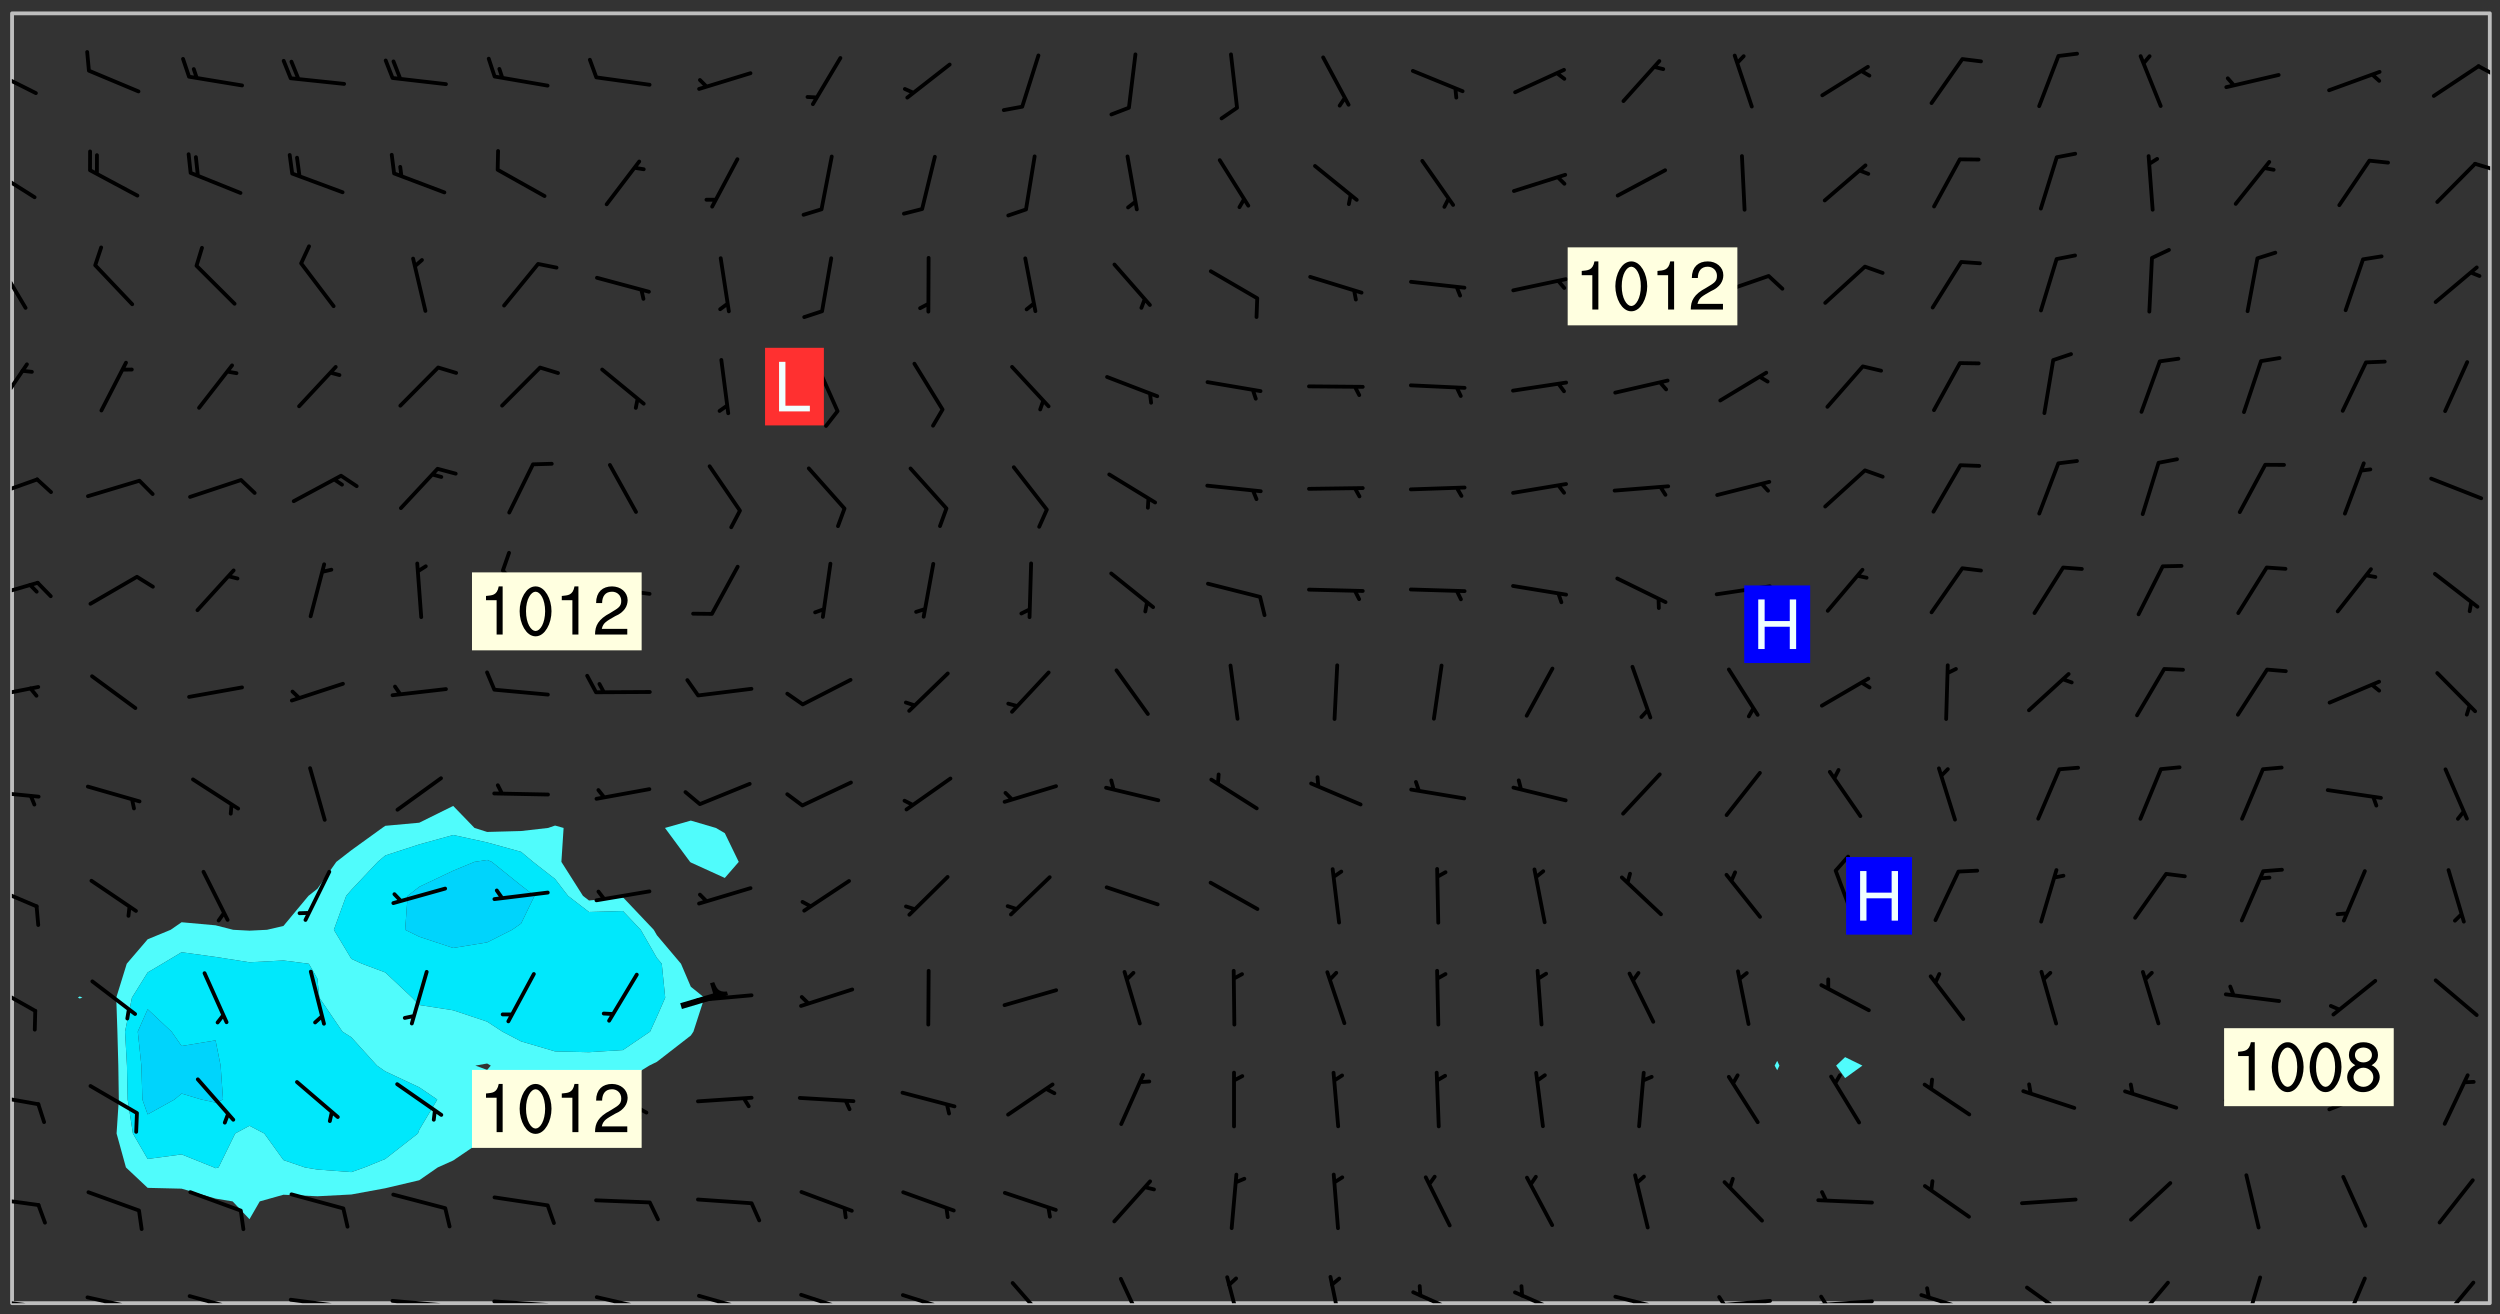 <svg xmlns="http://www.w3.org/2000/svg" role="img" xmlns:xlink="http://www.w3.org/1999/xlink" viewBox="142.45 309.95 326.84 171.84"><rect x="142.45" y="309.95" width="326.84" height="171.84" fill="#333333" stroke="none"/><defs><clipPath id="clip2"><path d="M 144 311.672 L 145 311.672 L 145 480.328 L 144 480.328 Z M 144 311.672"/></clipPath><clipPath id="clip3"><path d="M 144 311.672 L 468 311.672 L 468 480.328 L 144 480.328 Z M 144 311.672"/></clipPath><clipPath id="clip4"><path d="M 467 311.672 L 468 311.672 L 468 480.328 L 467 480.328 Z M 467 311.672"/></clipPath><clipPath id="clip5"><path d="M 144 479 L 148 479 L 148 480.328 L 144 480.328 Z M 144 479"/></clipPath><clipPath id="clip6"><path d="M 147 480 L 149 480 L 149 480.328 L 147 480.328 Z M 147 480"/></clipPath><clipPath id="clip7"><path d="M 153 479 L 161 479 L 161 480.328 L 153 480.328 Z M 153 479"/></clipPath><clipPath id="clip8"><path d="M 160 480 L 162 480 L 162 480.328 L 160 480.328 Z M 160 480"/></clipPath><clipPath id="clip9"><path d="M 166 479 L 175 479 L 175 480.328 L 166 480.328 Z M 166 479"/></clipPath><clipPath id="clip10"><path d="M 172 480 L 174 480 L 174 480.328 L 172 480.328 Z M 172 480"/></clipPath><clipPath id="clip11"><path d="M 180 479 L 188 479 L 188 480.328 L 180 480.328 Z M 180 479"/></clipPath><clipPath id="clip12"><path d="M 187 480 L 189 480 L 189 480.328 L 187 480.328 Z M 187 480"/></clipPath><clipPath id="clip13"><path d="M 193 479 L 202 479 L 202 480.328 L 193 480.328 Z M 193 479"/></clipPath><clipPath id="clip14"><path d="M 200 480 L 202 480 L 202 480.328 L 200 480.328 Z M 200 480"/></clipPath><clipPath id="clip15"><path d="M 206 479 L 215 479 L 215 480.328 L 206 480.328 Z M 206 479"/></clipPath><clipPath id="clip16"><path d="M 213 480 L 216 480 L 216 480.328 L 213 480.328 Z M 213 480"/></clipPath><clipPath id="clip17"><path d="M 220 479 L 228 479 L 228 480.328 L 220 480.328 Z M 220 479"/></clipPath><clipPath id="clip18"><path d="M 227 480 L 229 480 L 229 480.328 L 227 480.328 Z M 227 480"/></clipPath><clipPath id="clip19"><path d="M 233 479 L 241 479 L 241 480.328 L 233 480.328 Z M 233 479"/></clipPath><clipPath id="clip20"><path d="M 246 478 L 255 478 L 255 480.328 L 246 480.328 Z M 246 478"/></clipPath><clipPath id="clip21"><path d="M 260 479 L 268 479 L 268 480.328 L 260 480.328 Z M 260 479"/></clipPath><clipPath id="clip22"><path d="M 274 477 L 280 477 L 280 480.328 L 274 480.328 Z M 274 477"/></clipPath><clipPath id="clip23"><path d="M 288 476 L 293 476 L 293 480.328 L 288 480.328 Z M 288 476"/></clipPath><clipPath id="clip24"><path d="M 302 476 L 305 476 L 305 480.328 L 302 480.328 Z M 302 476"/></clipPath><clipPath id="clip25"><path d="M 316 476 L 319 476 L 319 480.328 L 316 480.328 Z M 316 476"/></clipPath><clipPath id="clip26"><path d="M 326 478 L 334 478 L 334 480.328 L 326 480.328 Z M 326 478"/></clipPath><clipPath id="clip27"><path d="M 340 478 L 348 478 L 348 480.328 L 340 480.328 Z M 340 478"/></clipPath><clipPath id="clip28"><path d="M 353 479 L 361 479 L 361 480.328 L 353 480.328 Z M 353 479"/></clipPath><clipPath id="clip29"><path d="M 366 479 L 375 479 L 375 480.328 L 366 480.328 Z M 366 479"/></clipPath><clipPath id="clip30"><path d="M 366 479 L 369 479 L 369 480.328 L 366 480.328 Z M 366 479"/></clipPath><clipPath id="clip31"><path d="M 379 479 L 388 479 L 388 480.328 L 379 480.328 Z M 379 479"/></clipPath><clipPath id="clip32"><path d="M 380 479 L 382 479 L 382 480.328 L 380 480.328 Z M 380 479"/></clipPath><clipPath id="clip33"><path d="M 393 479 L 401 479 L 401 480.328 L 393 480.328 Z M 393 479"/></clipPath><clipPath id="clip34"><path d="M 407 478 L 414 478 L 414 480.328 L 407 480.328 Z M 407 478"/></clipPath><clipPath id="clip35"><path d="M 421 477 L 427 477 L 427 480.328 L 421 480.328 Z M 421 477"/></clipPath><clipPath id="clip36"><path d="M 435 476 L 439 476 L 439 480.328 L 435 480.328 Z M 435 476"/></clipPath><clipPath id="clip37"><path d="M 448 476 L 452 476 L 452 480.328 L 448 480.328 Z M 448 476"/></clipPath><clipPath id="clip38"><path d="M 461 477 L 467 477 L 467 480.328 L 461 480.328 Z M 461 477"/></clipPath><clipPath id="clip39"><path d="M 144 466 L 148 466 L 148 468 L 144 468 Z M 144 466"/></clipPath><clipPath id="clip40"><path d="M 144 452 L 148 452 L 148 455 L 144 455 Z M 144 452"/></clipPath><clipPath id="clip41"><path d="M 144 438 L 148 438 L 148 443 L 144 443 Z M 144 438"/></clipPath><clipPath id="clip42"><path d="M 144 425 L 148 425 L 148 429 L 144 429 Z M 144 425"/></clipPath><clipPath id="clip43"><path d="M 144 413 L 148 413 L 148 415 L 144 415 Z M 144 413"/></clipPath><clipPath id="clip44"><path d="M 144 399 L 148 399 L 148 402 L 144 402 Z M 144 399"/></clipPath><clipPath id="clip45"><path d="M 144 385 L 148 385 L 148 389 L 144 389 Z M 144 385"/></clipPath><clipPath id="clip46"><path d="M 144 372 L 148 372 L 148 376 L 144 376 Z M 144 372"/></clipPath><clipPath id="clip47"><path d="M 144 357 L 147 357 L 147 364 L 144 364 Z M 144 357"/></clipPath><clipPath id="clip48"><path d="M 144 343 L 147 343 L 147 351 L 144 351 Z M 144 343"/></clipPath><clipPath id="clip49"><path d="M 144 331 L 148 331 L 148 336 L 144 336 Z M 144 331"/></clipPath><clipPath id="clip50"><path d="M 465 331 L 468 331 L 468 333 L 465 333 Z M 465 331"/></clipPath><clipPath id="clip51"><path d="M 144 318 L 148 318 L 148 323 L 144 323 Z M 144 318"/></clipPath><clipPath id="clip52"><path d="M 466 318 L 468 318 L 468 321 L 466 321 Z M 466 318"/></clipPath><g id="surface630" clip-path="url(#clip1)"><path fill="#fff" fill-opacity="0" fill-rule="evenodd" d="M 0 0 L 1000 0 L 1000 1000 L 0 1000 Z M 0 0"/><path fill="#d3d3d3" fill-opacity="0" fill-rule="evenodd" d="M162.152 355.867L161.918 356.16 161.977 356.395 162.094 356.566 162.27 356.801 162.562 357.148 162.676 357.207 162.793 357.035 162.852 356.801 163.027 356.625 163.492 356.449 164.191 356.449 164.426 356.742 164.715 357.559 164.773 357.734 164.949 357.965 165.301 358.199 166 358.898 166.172 359.074 166.406 359.422 166.641 359.832 166.93 360.414 167.34 360.879 167.57 361.113 167.805 361.289 167.922 361.52 168.098 361.812 168.27 362.977 168.27 363.211 168.328 363.5 168.387 363.617 168.504 363.734 168.852 364.145 168.969 364.316 169.145 364.492 169.32 364.727 169.438 364.898 169.609 365.25 169.668 365.484 169.902 365.891 170.137 365.832 169.961 366.008 169.902 366.938 169.32 366.938 169.086 366.824 168.738 366.938 168.621 367.055 168.562 367.348 168.504 367.523 168.387 367.695 167.922 367.988 167.863 368.223 167.805 368.336 167.805 368.98 167.863 369.152 167.863 369.562 167.922 369.621 167.922 370.027 167.98 370.434 168.098 370.609 168.156 370.668 168.387 371.309 168.328 371.602 168.328 372.301 168.27 372.883 168.27 373.117 168.211 373.348 168.156 373.699 168.156 375.621 168.211 375.738 168.637 375.738 168.27 375.855 168.246 376.207 169.137 377.375 170.879 377.914 172.219 378.273 172.219 378.812 172.309 379.621 172.844 380.336 174.363 380.605 175.254 380.52 175.344 381.684 175.879 381.863 177.039 381.684 179.094 380.699 180.254 380.336 182.133 380.16 183.828 379.98 183.648 380.699 182.133 380.785 180.883 380.875 180.078 381.145 179.004 381.953 179.273 382.672 179.809 383.57 179.629 384.195 179.363 385.004 179.629 386.082 180.254 386.98 181.059 387.16 182.309 386.98 182.043 387.703 182.141 388.207 182.195 388.5 182.195 388.672 182.254 388.965 182.254 389.371 182.43 389.488 182.781 389.605 183.188 389.605 183.48 389.43 183.594 389.312 183.652 389.195 183.77 388.965 183.828 388.789 184.18 388.324 184.41 388.148 184.586 388.09 184.762 388.148 184.82 388.324 184.938 389.312 184.992 389.781 185.051 389.953 185.168 390.188 185.344 390.246 186.16 390.305 186.449 390.305 186.566 390.539 186.625 390.945 186.684 391.297 186.684 392.402 186.801 392.695 186.918 393.043 187.207 393.742 187.383 394.094 187.965 394.848 188.316 395.023 188.488 395.082 188.957 395.316 189.598 395.781 189.945 396.016 190.238 396.191 190.531 396.246 190.762 396.309 191.578 396.656 191.871 396.832 191.984 397.004 192.336 397.355 192.453 397.531 192.977 398.172 192.977 398.461 193.035 398.812 193.035 399.16 193.094 399.512 193.152 399.801 193.27 399.859 193.441 399.918 193.617 399.918 194.199 400.152 194.375 400.27 194.551 400.559 194.727 400.793 194.84 401.027 195.133 401.258 195.25 401.375 195.25 401.785 195.309 401.84 195.598 402.074 195.832 402.191 195.891 402.309 196.008 402.48 196.066 402.598 196.297 402.832 196.355 403.008 196.59 403.066 196.707 403.125 196.59 403.238 196.531 403.355 196.531 403.473 196.414 403.766 196.297 404.055 196.297 404.637 196.473 404.754 196.59 404.812 196.648 404.93 196.766 405.047 196.879 405.105 197.055 405.453 197.113 405.805 197.172 406.211 197.172 406.387 197.113 406.562 196.996 407.262 196.996 407.434 197.113 407.609 197.406 407.902 197.812 407.902 197.988 408.02 198.105 408.191 198.223 408.484 198.223 408.719 197.695 408.719 197.465 408.484 197.23 408.484 197.055 408.543 196.996 409.242 197.055 409.59 197.172 409.766 197.348 410.176 197.465 410.406 197.754 410.875 197.93 410.93 198.453 410.93 198.688 410.988 199.445 411.629 199.504 411.922 199.504 412.156 199.562 412.215 199.793 412.562 199.793 412.914 199.676 413.086 199.676 413.379 199.969 413.668 200.262 413.844 200.434 413.902 200.727 414.078 201.02 414.195 201.602 414.602 201.891 414.836 202.184 415.012 202.402 415.172 202.418 415.184 202.648 415.359 203.289 415.883 203.465 416.117 203.582 416.293 203.758 416.469 203.871 416.641 203.871 417.281 203.988 417.457 204.457 417.574 205.039 417.691 205.273 417.75 205.504 417.863 205.797 417.98 205.91 418.039 206.496 418.391 206.785 418.562 206.961 418.625 207.137 418.68 207.312 418.738 208.012 419.09 208.301 419.266 208.535 419.32 208.824 419.496 209.059 419.613 209.699 420.02 209.992 420.137 210.164 420.195 210.398 420.254 210.809 420.312 211.039 420.371 211.273 420.488 211.332 420.66 210.922 420.836 211.391 420.895 211.449 421.188 211.562 421.422 211.738 421.477 211.973 421.535 212.148 421.594 212.555 421.711 213.195 421.945 213.312 422.117 213.371 422.352 213.371 422.527 213.312 422.645 213.254 423.051 213.488 423.285 213.605 423.344 213.953 423.461 214.594 423.691 214.77 423.809 215.059 423.926 215.234 424.102 215.469 424.566 216.051 425.672 216.227 425.848 216.574 426.023 216.75 426.141 217.102 426.258 218.148 426.781 218.383 426.84 218.848 426.953 219.141 427.012 219.605 427.188 220.363 427.77 220.598 428.004 220.945 428.469 221.121 428.645 221.41 428.879 222.227 429.578 222.52 429.754 222.809 430.043 223.102 430.219 223.395 430.508 224.09 431.148 224.266 431.324 224.559 431.559 224.848 431.793 225.316 432.082 225.957 432.664 226.305 432.898 226.539 433.191 226.887 433.539 227.238 434.004 228.172 434.996 228.52 435.402 228.637 435.578 228.871 435.637 228.984 435.754 229.629 435.93 229.859 436.043 230.094 436.102 230.387 436.277 230.617 436.395 231.551 437.094 231.957 437.5 232.191 437.676 232.598 437.852 232.832 437.969 233.648 438.316 233.996 438.551 234.23 438.668 234.523 438.957 234.754 439.074 235.512 439.426 235.863 439.598 236.094 439.656 236.387 439.773 236.621 439.832 237.492 440.008 238.309 440.008 238.777 440.238 238.949 440.297 239.824 440.996 240.289 441.113 240.582 441.172 240.758 441.23 240.988 441.289 241.457 441.348 241.805 441.406 242.156 441.465 242.562 441.523 242.855 441.523 243.027 441.582 243.027 441.812 243.203 441.988 243.496 441.988 243.844 442.047 244.195 442.105 244.895 442.223 245.535 442.223 246 441.988 246.293 441.812 246.465 441.695 246.875 441.523 247.164 441.348 248.098 440.883 248.566 440.59 249.09 440.297 249.555 440.125 250.02 439.949 251.07 439.484 251.359 439.367 251.77 439.25 252.059 439.133 252.586 438.957 254.102 438.258 254.684 437.91 254.973 437.852 255.266 437.793 255.613 437.676 256.488 437.445 256.84 437.328 256.953 437.328 257.188 437.27 258.062 437.035 258.297 436.977 259.109 436.977 259.461 436.918 260.277 436.801 260.449 436.742 260.801 436.688 261.094 436.629 261.324 436.57 262.141 436.395 262.316 436.336 262.664 436.336 262.898 436.277 263.363 436.16 264.121 435.988 264.355 435.93 264.703 435.93 265.113 435.812 265.402 435.754 266.688 435.695 266.977 435.695 267.387 435.637 267.617 435.578 267.793 435.578 268.668 435.461 269.074 435.461 269.484 435.344 269.832 435.344 270.184 435.23 271.055 435.172 272.805 435.172 273.852 435.461 274.262 435.578 274.551 435.695 274.902 435.812 275.191 435.93 276.242 436.102 276.531 436.16 276.824 436.16 277.117 436.219 277.289 436.277 277.699 436.336 277.871 436.395 277.988 436.453 278.105 436.453 278.223 436.512 278.574 436.57 278.688 436.57 279.098 436.637 281.02 437.031 282.945 437.426 284.465 437.875 286.16 438.594 288.305 439.398 289.91 438.68 291.34 437.875 292.5 436.797 293.75 436.348 296.785 435.629 298.66 435.27 300.805 433.922 303.039 432.668 305.539 431.41 307.234 430.961 309.02 430.781 310.18 430.512 310.805 431.051 312.145 430.781 312.859 429.793 313.844 428.449 314.289 428.27 315.094 427.91 316.969 427.371 318.754 426.922 320.004 426.652 321.164 426.562 322.863 426.473 324.824 426.203 326.074 426.113 326.613 426.113 327.238 426.023 328.129 426.023 330.273 425.844 332.684 425.664 335.273 425.574 336.969 425.754 338.578 425.844 340.008 426.203 341.168 426.922 343.043 427.91 344.203 429.438 344.469 430.152 345.098 430.242 345.453 431.141 345.988 431.68 346.523 433.207 347.598 433.566 348.133 433.566 347.328 434.102 347.418 435.809 348.133 438.504 349.023 439.309 349.918 440.297 350.633 441.555 352.418 442.094 353.938 441.914 354.293 443.258 355.902 442.453 356.883 441.914 357.152 442.184 357.469 441.969 357.688 441.824 358.488 442.273 358.938 441.914 359.293 441.914 359.828 441.645 360.367 440.926 360.902 440.656 361.527 439.668 362.688 440.117 363.527 440.488 364.922 441.105 366.617 440.926 368.223 440.926 370.008 441.016 370.188 439.309 370.723 437.965 371.527 438.234 372.02 439.082 372.422 439.488 372.332 440.027 372.332 440.387 373.047 440.836 373.758 440.566 375.188 440.566 375.547 441.555 375.992 442.812 376.707 444.156 377.957 444.785 379.652 445.414 380.367 445.234 380.547 444.695 381.527 444.605 381.977 444.965 382.062 446.223 381.797 446.852 381.262 447.031 381.262 447.57 381.977 448.555 382.242 449.094 383.227 450.082 384.027 451.16 383.762 451.52 383.672 452.418 383.047 454.75 382.691 456.816 382.602 458.609 382.422 459.328 382.332 459.867 382.332 461.305 381.352 463.188 380.992 464.895 380.457 465.793 379.652 466.961 379.387 467.5 381.441 468.754 381.527 469.113 381.172 469.652 381.082 469.473 381.082 470.281 381.172 471.719 380.727 472.434 379.652 472.527 379.387 473.242 379.922 474.141 380.727 474.859 381.887 475.668 383.227 475.938 383.672 476.297 383.316 476.746 381.527 476.656 380.277 476.207 379.562 475.488 378.938 475.398 378.762 478.988 378.574 480.297 467.934 480.297 467.934 311.703 412.664 311.703 412.664 360.785 413.426 360.91 416.715 361.453 418.738 364.289 418.738 367.043 421.09 367.375 423.438 367.707 427.488 367.707 426.109 371.867 424.086 372.574 422.062 373.277 421.52 373.621 418.926 375.238 418.738 375.355 416.715 373.277 415.984 370.535 413.312 368.457 411.938 364.957 411.871 364.875 409.914 362.203 412.664 360.785 412.664 311.703 294.422 311.703 294.422 403.117 294.539 403.148 294.672 403.16 294.746 403.234 294.852 403.281 294.941 403.34 295.027 403.398 295.117 403.457 295.414 403.754 295.473 403.844 295.504 403.961 295.531 404.078 295.547 404.215 295.516 404.332 295.457 404.422 295.398 404.508 295.355 404.613 295.309 404.715 295.281 404.836 295.281 404.98 295.457 405.25 295.605 405.398 295.68 405.484 295.754 405.559 295.797 405.664 295.859 405.754 295.918 405.84 295.961 405.945 296.02 406.035 296.066 406.137 296.109 406.242 296.168 406.328 296.285 406.508 296.359 406.582 296.422 406.668 296.48 406.758 296.523 406.863 296.582 406.953 296.641 407.039 296.703 407.129 296.762 407.219 296.805 407.32 296.922 407.5 296.996 407.574 297.055 407.66 297.129 407.734 297.219 407.793 297.324 407.84 297.473 407.84 297.605 407.824 297.738 407.84 297.84 407.793 297.914 407.719 297.961 407.617 297.945 407.484 297.945 407.336 297.898 407.23 297.871 407.113 297.824 407.012 297.797 406.891 297.754 406.789 297.691 406.699 297.648 406.598 297.605 406.492 297.574 406.375 297.559 406.242 297.547 406.105 297.633 406.047 297.691 405.961 297.812 405.93 297.855 406.035 297.871 406.168 297.871 406.285 297.93 406.387 297.988 406.477 298.078 406.535 298.227 406.684 298.285 406.773 298.328 406.879 298.316 406.98 298.402 407.039 298.508 407.086 298.594 407.145 298.684 407.203 298.758 407.277 298.641 407.305 298.535 407.352 298.449 407.41 298.375 407.484 298.316 407.574 298.254 407.66 298.227 407.781 298.18 407.883 298.137 407.988 298.105 408.105 298.094 408.238 298.078 408.371 298.078 408.52 298.105 408.637 298.152 408.742 298.195 408.844 298.254 408.934 298.328 409.008 298.418 409.066 298.492 409.141 298.582 409.199 298.641 409.289 298.684 409.395 298.73 409.496 298.848 409.527 298.98 409.543 299.129 409.543 299.246 409.512 299.352 409.555 299.395 409.66 299.441 409.762 299.469 409.883 299.5 410 299.527 410.117 299.559 410.238 299.586 410.355 299.691 410.398 299.793 410.445 299.926 410.43 300.074 410.578 300.137 410.664 300.211 410.738 300.281 410.812 300.371 410.875 300.477 410.918 300.578 410.961 300.695 410.992 300.832 411.008 300.949 410.977 301.023 410.902 301.051 410.785 301.039 410.652 301.008 410.531 300.98 410.414 301.023 410.309 301.141 410.309 301.23 410.371 301.348 410.398 301.496 410.398 301.629 410.414 301.777 410.414 301.91 410.43 302.043 410.414 302.191 410.414 302.324 410.398 302.457 410.387 302.594 410.398 302.711 410.371 302.844 410.355 303.035 410.297 302.977 410.473 302.961 410.605 302.934 410.727 302.918 410.859 302.859 410.945 302.727 410.961 302.621 411.008 302.516 411.051 302.398 411.082 302.281 411.109 302.016 411.141 301.867 411.141 301.734 411.156 301.66 411.23 301.719 411.316 301.867 411.465 301.984 411.645 302.059 411.715 302.148 411.777 302.238 411.836 302.324 411.895 302.414 411.953 302.516 411.996 302.621 412.059 302.727 412.102 302.812 412.16 302.918 412.207 303.02 412.25 303.199 412.367 303.258 412.457 303.215 412.559 303.168 412.664 303.184 412.797 303.406 413.02 303.465 413.109 303.508 413.211 303.539 413.332 303.582 413.434 303.598 413.566 303.629 413.684 303.641 413.82 303.672 413.938 303.82 414.086 303.922 414.129 304.027 414.172 304.145 414.203 304.277 414.219 304.414 414.234 304.531 414.234 304.648 414.203 304.738 414.145 304.781 414.039 304.828 413.938 304.871 413.832 304.902 413.715 304.914 413.582 304.914 413.434 304.902 413.301 304.887 413.168 304.855 413.051 304.812 412.945 304.766 412.84 304.723 412.738 304.68 412.633 304.664 412.5 304.68 412.367 304.707 412.25 304.738 412.133 304.766 412.012 304.812 411.91 304.902 411.852 304.988 411.789 305.062 411.715 305.152 411.656 305.375 411.434 305.434 411.348 305.508 411.273 305.625 411.094 305.684 411.008 305.684 410.859 305.609 410.785 305.508 410.738 305.402 410.695 305.301 410.652 305.242 410.562 305.195 410.457 305.168 410.34 305.258 410.281 305.375 410.25 305.477 410.207 305.656 410.09 305.805 409.941 305.816 409.809 305.805 409.703 305.715 409.645 305.582 409.66 305.434 409.66 305.301 409.676 305.168 409.66 305.047 409.629 304.961 409.57 304.887 409.496 304.828 409.406 304.766 409.32 304.648 409.141 304.59 409.055 304.621 408.934 304.707 408.875 304.828 408.844 304.887 408.758 304.887 408.637 304.855 408.52 304.797 408.43 304.738 408.344 304.691 408.238 304.664 408.121 304.648 407.988 304.707 407.898 304.781 407.824 304.871 407.766 304.988 407.586 305.062 407.512 305.121 407.426 305.27 407.277 305.391 407.246 305.523 407.23 305.656 407.246 305.73 407.32 305.773 407.426 305.789 407.559 305.758 407.676 305.641 407.707 305.508 407.719 305.359 407.867 305.316 407.973 305.27 408.074 305.242 408.195 305.211 408.312 305.211 408.461 305.242 408.578 305.285 408.684 305.344 408.773 305.418 408.844 305.492 408.918 305.609 408.949 305.73 408.977 305.848 408.949 305.98 408.934 306.098 408.934 306.188 408.992 306.262 409.066 306.309 409.172 306.367 409.258 306.469 409.305 306.602 409.32 306.707 409.363 306.793 409.422 306.781 409.527 306.707 409.602 306.527 409.719 306.469 409.809 306.379 409.867 306.309 409.941 306.234 410.016 306.172 410.105 306.145 410.223 306.129 410.355 306.145 410.488 306.129 410.621 306.129 410.77 306.145 410.902 306.172 411.02 306.203 411.141 306.277 411.215 306.367 411.273 306.453 411.332 306.543 411.391 306.66 411.422 306.66 411.508 306.559 411.555 306.469 411.613 306.203 411.645 306.086 411.672 305.938 411.672 305.832 411.715 305.73 411.762 305.672 411.852 305.609 412.086 305.598 412.219 305.566 412.34 305.551 412.473 305.551 412.766 305.539 412.898 305.551 413.035 305.566 413.168 305.699 413.184 305.832 413.195 305.953 413.227 306.039 413.285 306.113 413.359 306.16 413.465 306.203 413.566 306.219 413.699 306.219 414.145 306.203 414.277 306.203 414.723 306.234 414.988 306.262 415.105 306.277 415.238 306.309 415.355 306.395 415.566 306.426 415.832 306.426 415.98 306.395 416.098 306.367 416.215 306.336 416.336 306.309 416.453 306.277 416.57 306.246 416.691 306.234 416.824 306.219 416.957 306.309 417.016 306.426 416.984 306.527 417 306.574 417.105 306.543 417.371 306.543 417.812 306.5 417.918 306.453 418.023 306.41 418.125 306.367 418.23 306.309 418.316 306.277 418.438 306.234 418.555 306.203 418.672 306.188 418.805 306.203 418.938 306.262 419.027 306.367 419.074 306.453 419.133 306.512 419.219 306.5 419.355 306.469 419.473 306.426 419.574 306.426 420.02 306.41 420.152 306.41 420.301 306.379 420.418 306.336 420.523 306.309 420.641 306.262 420.746 306.219 420.848 306.188 420.969 306.16 421.086 306.129 421.219 306.098 421.336 306.07 421.453 306.027 421.559 305.996 421.676 305.965 421.797 305.953 421.93 305.938 422.062 305.938 422.359 305.965 422.477 305.965 422.625 306.012 423.023 306.039 423.141 306.098 423.23 306.219 423.262 306.367 423.262 306.5 423.246 306.559 423.336 306.559 423.453 306.5 423.543 306.41 423.602 306.309 423.645 306.203 423.691 306.113 423.75 306.027 423.809 305.891 423.824 305.773 423.793 305.641 423.777 305.539 423.824 305.477 423.91 305.465 424.047 305.449 424.18 305.418 424.297 305.391 424.414 305.375 424.547 305.344 424.668 305.344 424.965 305.359 425.098 305.391 425.215 305.391 425.363 305.402 425.496 305.402 425.645 305.375 425.762 305.328 425.863 305.301 425.984 305.27 426.102 305.211 426.191 305.137 426.266 305.035 426.309 304.93 426.355 304.812 426.383 304.691 426.414 304.59 426.367 304.648 426.281 304.754 426.234 304.781 426.117 304.812 426 304.84 425.879 304.871 425.762 304.871 425.613 304.887 425.48 304.855 425.363 304.812 425.258 304.707 425.273 304.633 425.348 304.531 425.391 304.441 425.453 304.367 425.527 304.324 425.629 304.309 425.762 304.277 425.879 304.25 426 304.219 426.117 304.191 426.234 304.16 426.355 304.133 426.473 304.102 426.59 304.059 426.695 303.969 426.754 303.879 426.754 303.762 426.723 303.73 426.637 303.746 426.5 303.715 426.383 303.715 426.234 303.703 426.102 303.703 425.953 303.641 425.719 303.613 425.598 303.57 425.496 303.523 425.391 303.465 425.305 303.406 425.215 303.363 425.109 303.301 425.023 303.152 424.875 303.082 424.801 302.977 424.754 302.871 424.711 302.77 424.668 302.473 424.371 302.383 424.297 302.297 424.238 302.191 424.195 302.102 424.133 302.016 424.074 301.91 424.031 301.82 423.973 301.734 423.91 301.66 423.84 301.555 423.793 301.469 423.734 301.363 423.691 301.273 423.629 301.172 423.586 301.066 423.543 300.98 423.484 300.875 423.438 300.77 423.395 300.668 423.348 300.578 423.289 300.477 423.246 300.371 423.203 300.281 423.141 300.164 423.113 300.031 423.098 299.898 423.113 299.75 423.113 299.617 423.129 299.5 423.098 299.41 423.039 299.336 422.965 299.246 422.906 299.145 422.859 298.996 422.859 298.875 422.832 298.773 422.789 298.699 422.715 298.582 422.535 298.492 422.477 298.391 422.434 298.301 422.371 298.195 422.328 298.105 422.27 298.02 422.211 297.914 422.164 297.855 422.078 297.797 421.988 297.754 421.883 297.707 421.781 297.633 421.707 297.547 421.648 297.473 421.574 297.383 421.516 297.16 421.293 297.117 421.188 297.086 420.922 297.191 420.879 297.336 420.879 297.441 420.922 297.516 420.996 297.605 421.055 297.691 421.113 297.797 421.16 297.887 421.219 298.035 421.367 298.105 421.441 298.254 421.59 298.316 421.676 298.391 421.75 298.477 421.809 298.551 421.883 298.641 421.945 298.73 422.004 298.816 422.062 299.086 422.238 299.188 422.285 299.293 422.328 299.395 422.371 299.441 422.297 299.5 422.211 299.574 422.137 299.645 422.062 299.75 422.105 299.824 422.18 299.883 422.27 299.926 422.371 299.973 422.477 300.016 422.582 300.137 422.609 300.254 422.582 300.328 422.492 300.371 422.387 300.43 422.297 300.504 422.223 300.609 422.18 300.727 422.152 300.859 422.164 300.949 422.223 301.098 422.371 301.156 422.461 301.199 422.566 301.246 422.668 301.289 422.773 301.332 422.875 301.438 422.922 301.543 422.965 301.676 422.98 301.762 422.922 301.82 422.832 301.895 422.758 302 422.715 302.117 422.742 302.223 422.789 302.324 422.832 302.43 422.875 302.531 422.922 302.711 423.039 302.711 423.156 302.695 423.289 302.711 423.422 302.727 423.559 302.785 423.645 302.887 423.691 303.008 423.719 303.125 423.75 303.273 423.75 303.391 423.719 303.449 423.629 303.629 423.512 303.688 423.422 303.762 423.348 303.82 423.262 303.938 423.082 304.117 422.965 304.234 422.996 304.324 423.055 304.367 423.129 304.352 423.262 304.352 423.379 304.441 423.438 304.59 423.438 304.723 423.422 304.855 423.41 305.121 423.379 305.227 423.336 305.344 423.305 305.465 423.277 305.539 423.203 305.609 423.129 305.672 423.039 305.656 422.934 305.609 422.832 305.508 422.789 305.402 422.773 305.285 422.801 305.02 422.832 304.871 422.832 304.797 422.758 304.707 422.699 304.59 422.668 304.473 422.641 304.34 422.625 304.191 422.625 304.059 422.641 303.762 422.641 303.656 422.594 303.508 422.445 303.465 422.344 303.406 422.254 303.629 422.031 303.715 421.973 303.82 421.93 303.938 421.898 304.07 421.883 304.203 421.898 304.34 421.914 304.441 421.957 304.574 421.945 304.664 421.883 304.766 421.84 304.828 421.75 304.781 421.648 304.691 421.59 304.574 421.559 304.473 421.516 304.414 421.426 304.352 421.336 304.352 421.219 304.367 421.086 304.473 421.039 304.547 420.969 304.547 420.848 304.457 420.789 304.426 420.672 304.516 420.613 304.59 420.539 304.633 420.434 304.691 420.344 304.738 420.242 304.754 420.109 304.754 419.961 304.707 419.855 304.664 419.754 304.574 419.695 304.441 419.68 304.34 419.637 304.203 419.621 304.086 419.59 303.641 419.59 303.508 419.574 303.375 419.562 303.242 419.547 303.125 419.516 302.977 419.516 302.844 419.5 302.711 419.488 302.445 419.457 302.324 419.414 302.238 419.355 302.164 419.281 302.164 419.133 302.176 419 302.281 418.953 302.383 418.91 302.516 418.895 302.668 418.895 302.801 418.879 303.094 418.879 303.215 418.91 303.316 418.953 303.406 419.012 303.641 419.074 303.762 419.027 303.852 418.969 303.953 418.926 304.086 418.91 304.191 418.953 304.293 419 304.426 419.012 304.547 418.984 304.691 418.984 304.812 418.953 304.93 418.926 305.035 418.879 305.109 418.805 305.195 418.746 305.344 418.598 305.402 418.512 305.449 418.406 305.477 418.289 305.492 418.184 305.391 418.141 305.301 418.082 305.184 418.051 305.078 418.008 304.988 417.945 304.914 417.859 304.84 417.785 304.738 417.742 304.633 417.695 304.531 417.652 304.473 417.562 304.426 417.461 304.34 417.25 304.277 417.164 304.219 417.074 304.145 417 304.059 416.941 303.789 416.941 303.672 416.973 303.582 417.031 303.48 417.074 303.348 417.09 303.242 417.074 303.215 416.957 303.152 416.867 303.035 416.836 302.934 416.793 302.785 416.645 302.754 416.527 302.738 416.422 302.812 416.348 302.992 416.23 303.109 416.203 303.227 416.172 303.363 416.188 303.465 416.23 303.57 416.273 303.672 416.32 303.777 416.363 303.895 416.395 304.027 416.41 304.145 416.438 304.277 416.453 304.383 416.438 304.473 416.379 304.398 416.305 304.293 416.262 304.219 416.188 304.145 416.098 303.996 415.949 303.91 415.891 303.82 415.832 303.746 415.758 303.656 415.699 303.555 415.652 303.434 415.625 303.332 415.578 303.227 415.535 303.109 415.504 303.008 415.461 302.887 415.43 302.738 415.43 302.621 415.461 302.516 415.504 302.43 415.566 302.25 415.684 302.164 415.742 302.074 415.801 301.969 415.848 301.883 415.906 301.777 415.949 301.676 415.992 301.57 416.039 301.496 416.113 301.438 416.203 301.379 416.289 301.332 416.395 301.273 416.48 301.199 416.555 301.066 416.543 300.949 416.512 300.832 416.512 300.758 416.586 300.668 416.645 300.594 416.719 300.504 416.777 300.418 416.836 300.312 416.883 300.211 416.926 300.074 416.941 299.973 416.898 299.824 416.75 299.719 416.703 299.633 416.703 299.527 416.75 299.426 416.793 299.305 416.824 299.188 416.793 299.113 416.719 299.113 416.602 299.145 416.48 299.219 416.41 299.277 416.32 299.352 416.246 299.469 416.215 299.574 416.172 299.867 416.172 300 416.156 300.137 416.141 300.238 416.098 300.328 416.039 300.43 415.992 300.52 415.934 300.652 415.922 300.742 415.98 300.875 415.992 300.965 415.934 301.051 415.875 301.156 415.832 301.246 415.773 301.332 415.711 301.422 415.652 301.57 415.504 301.629 415.418 301.688 415.328 301.793 415.285 301.926 415.27 302.043 415.297 302.164 415.328 302.223 415.27 302.281 415.18 302.312 414.914 302.34 414.797 302.445 414.809 302.578 414.824 302.68 414.781 302.77 414.723 302.828 414.633 302.902 414.559 302.961 414.469 303.008 414.367 303.02 414.234 303.008 414.102 302.961 413.996 302.812 413.848 302.754 413.758 302.695 413.672 302.652 413.566 302.652 413.121 302.668 412.988 302.668 412.84 302.68 412.707 302.621 412.648 302.531 412.707 302.43 412.664 302.25 412.547 302.164 412.488 302.102 412.398 302.043 412.309 301.969 412.234 301.883 412.176 301.762 412.207 301.66 412.219 301.555 412.266 301.469 412.324 301.363 412.367 301.215 412.516 301.125 412.574 301.039 412.633 300.949 412.695 300.844 412.738 300.711 412.754 300.711 412.633 300.816 412.59 300.934 412.559 301.008 412.488 301.051 412.383 301.051 412.234 301.023 412.117 300.875 411.969 300.742 411.953 300.594 411.953 300.477 411.984 300.371 412.027 300.27 412.07 300.18 412.133 300.062 412.16 299.988 412.086 300 411.953 299.957 411.852 299.914 411.746 299.824 411.688 299.707 411.715 299.586 411.746 299.469 411.777 299.367 411.82 299.246 411.852 299.145 411.895 299.039 411.938 298.949 411.996 298.848 412.012 298.848 411.895 298.863 411.762 298.805 411.672 298.73 411.715 298.582 411.863 298.523 411.953 298.449 412.027 298.402 412.133 298.359 412.234 298.285 412.309 298.227 412.398 298.152 412.473 298.094 412.559 298.02 412.633 297.93 412.695 297.855 412.766 297.781 412.84 297.68 412.855 297.547 412.871 297.441 412.828 297.441 412.707 297.59 412.559 297.633 412.457 297.691 412.367 297.738 412.266 297.781 412.16 297.84 412.07 297.871 411.953 297.914 411.852 297.945 411.73 297.973 411.613 298.02 411.508 298.062 411.406 298.105 411.301 298.18 411.23 298.27 411.168 298.359 411.109 298.461 411.066 298.758 411.066 299.023 411.035 299.129 410.992 299.055 410.918 298.938 410.887 298.832 410.844 298.742 410.785 298.641 410.738 298.551 410.68 298.449 410.637 298.344 410.594 298.254 410.531 298.168 410.473 298.062 410.43 297.961 410.387 297.84 410.355 297.723 410.324 297.621 410.281 297.5 410.25 297.398 410.207 297.309 410.148 297.266 410.043 297.25 409.91 297.352 409.867 297.484 409.852 297.621 409.867 297.754 409.852 297.855 409.809 297.914 409.719 297.93 409.613 297.84 409.555 297.766 409.48 297.664 409.438 297.574 409.379 297.426 409.23 297.383 409.125 297.367 408.992 297.367 408.699 297.309 408.609 297.219 408.551 297.145 408.477 297.102 408.371 297.07 408.254 297.012 408.164 296.938 408.09 296.82 408.062 296.746 407.988 296.656 407.93 296.566 407.867 296.48 407.809 296.406 407.734 296.348 407.648 296.301 407.543 296.215 407.484 296.066 407.336 295.871 407.277 295.738 407.293 295.637 407.336 295.562 407.41 295.516 407.512 295.473 407.617 295.414 407.707 295.355 407.793 295.059 408.09 294.969 408.148 294.883 408.148 294.82 408.062 294.777 407.957 294.809 407.84 294.867 407.75 294.895 407.633 294.883 407.5 294.793 407.438 294.688 407.484 294.57 407.512 294.453 407.543 294.184 407.719 294.082 407.766 293.965 407.793 293.859 407.84 293.77 407.898 293.668 407.941 293.609 407.855 293.562 407.75 293.578 407.617 293.625 407.512 293.695 407.438 293.77 407.367 293.828 407.277 293.828 407.129 293.785 407.023 293.547 407.023 293.445 407.07 293.414 407.188 293.387 407.305 293.355 407.426 293.281 407.469 293.148 407.484 293.074 407.438 293.031 407.336 292.988 407.23 292.941 407.129 292.898 407.023 292.777 407.055 292.676 407.098 292.543 407.113 292.426 407.145 292.32 407.188 292.23 407.246 292.129 407.293 292.008 407.32 291.875 407.336 291.773 407.293 291.715 407.203 291.668 407.098 291.625 406.996 291.582 406.891 291.582 406.773 291.641 406.684 291.727 406.625 291.906 406.508 292.008 406.461 292.113 406.418 292.219 406.359 292.32 406.316 292.41 406.254 292.512 406.211 292.617 406.152 292.719 406.105 292.809 406.047 292.914 406.004 293.016 405.961 293.105 405.898 293.207 405.855 293.344 405.84 293.461 405.871 293.562 405.914 293.684 405.945 293.785 405.988 293.891 406.035 293.992 406.078 294.098 406.121 294.199 406.168 294.305 406.211 294.406 406.254 294.512 406.301 294.598 406.359 294.703 406.402 294.82 406.434 294.926 406.477 295.027 406.523 295.117 406.582 295.223 406.625 295.324 406.668 295.43 406.715 295.547 406.742 295.648 406.789 295.77 406.816 295.918 406.816 296.004 406.758 296.02 406.656 296.078 406.566 296.051 406.449 295.977 406.375 295.859 406.195 295.785 406.121 295.695 406.047 295.516 405.93 295.43 405.871 295.324 405.828 295.223 405.781 294.953 405.605 294.895 405.516 294.82 405.441 294.762 405.352 294.719 405.25 294.688 405.133 294.672 404.996 294.672 404.434 294.66 404.301 294.645 404.168 294.613 404.051 294.598 403.918 294.586 403.785 294.555 403.664 294.332 403.441 294.273 403.355 294.258 403.25 294.289 403.133 294.422 403.117 294.422 311.703 172.992 311.703 172.992 313.156 172.934 313.391 172.582 314.441 172.41 314.965 172.293 315.312 172.117 315.723 172 315.895 171.766 316.188 171.535 316.246 171.184 316.246 171.066 316.305 170.836 316.711 170.836 317.004 170.953 317.18 171.184 317.41 171.301 317.645 171.941 318.402 172.234 318.867 172.41 319.102 172.641 319.453 172.875 319.801 173.516 320.617 173.691 321.082 173.863 321.492 173.98 322.188 174.156 322.656 174.273 324.055 174.332 324.52 174.332 325.395 174.449 326.441 174.449 331.223 174.391 331.688 174.039 332.969 173.863 333.492 173.75 333.902 173.398 334.832 172.934 336 172.699 336.582 172.582 336.758 172.41 337.105 172.234 337.512 171.883 338.328 171.824 338.621 171.711 338.914 171.594 339.203 171.535 339.379 171.418 340.254 171.359 340.66 171.301 340.777 171.242 340.953 171.184 341.125 170.953 341.652 170.836 341.824 170.836 342.059 170.719 342.293 170.66 342.465 170.484 343.051 170.484 343.34 170.426 343.516 170.426 343.809 170.367 343.922 170.309 344.449 170.309 344.621 170.254 344.855 170.254 347.477 170.078 348.293 169.961 348.469 169.785 348.703 169.668 348.875 169.555 349.109 168.969 350.043 168.738 350.332 168.445 350.797 168.27 351.031 167.98 351.383 167.629 352.082 167.516 352.312 167.34 352.723 167.164 352.953 166.758 353.48 165.941 354.18 165.648 354.352 165.359 354.586 165.184 354.703 165.008 354.879 164.484 355.285 163.957 355.461 163.785 355.637 163.551 355.691 162.91 355.867 162.152 355.867M174.363 386.891L173.289 387.34 173.648 388.234 174.898 387.52 175.344 386.98 174.363 386.891"/><path fill="#d3d3d3" fill-opacity="0" fill-rule="evenodd" d="M201.508 416.598L200.613 416.598 201.062 417.227 202.043 417.586 202.848 417.496 203.293 416.508 203.117 416.598 202.402 416.242 201.508 416.598M356.129 475.668L356.07 475.145 356.07 474.852 356.184 474.559 356.242 474.328 356.711 473.859 356.824 473.859 356.941 473.746 357.059 473.688 357.234 473.688 357.469 473.629 357.816 473.629 358.051 473.688 358.168 473.746 358.398 473.918 358.457 474.094 358.574 474.676 358.574 474.969 358.457 475.145 358.285 475.434 358.109 475.609 357.582 476.133 357.352 476.367 357.234 476.426 357.059 476.426 356.941 476.367 356.535 476.074 356.359 475.957 356.242 475.898 356.184 475.785 356.129 475.668M362.77 464.711L362.711 464.539 362.711 463.43 362.77 463.258 362.945 463.199 363.117 463.141 363.293 463.141 363.527 463.082 363.645 463.141 363.703 463.84 363.645 464.012 363.527 464.188 363.41 464.246 363.176 464.77 363.062 464.828 362.828 464.828 362.77 464.711M372.383 450.32L372.266 450.145 372.266 449.445 372.559 448.57 372.676 448.398 372.852 448.047 372.965 447.816 373.082 447.523 373.434 446.766 373.551 446.535 373.723 446.301 373.898 446.301 374.016 446.242 374.656 446.242 374.773 446.301 375.008 446.535 375.18 446.648 375.531 446.941 375.648 447.059 375.762 447.234 375.762 447.348 375.879 447.406 375.996 447.523 375.996 448.223 375.938 448.398 375.938 448.629 375.879 448.805 375.531 449.855 375.414 450.086 375.297 450.32 375.18 450.379 374.949 450.613 374.309 450.902 373.434 450.902 373.023 450.785 372.383 450.32"/><path fill="none" stroke="#bebebe" stroke-linecap="round" stroke-linejoin="round" stroke-miterlimit="10" stroke-width=".5" d="M 431.957 354.305 L 108.027 354.305 L 108.027 185.68 L 431.957 185.68 L 431.957 354.305" transform="matrix(1 0 0 -1 36 666)"/><g clip-path="url(#clip2)"><path fill="#fff" fill-opacity="0" fill-rule="evenodd" d="M 144 475.891 L 144 480.328 L 144.004 480.328 L 144 480.328 L 144 311.672 L 144.004 311.672 L 144 311.672 L 144 475.891"/></g><g clip-path="url(#clip3)"><path fill="#fff" fill-opacity="0" fill-rule="evenodd" d="M 144.004 480.328 L 144.004 311.672 L 152.875 311.672 L 152.875 440.215 L 152.625 440.383 L 152.875 440.488 L 153.223 440.383 L 152.875 440.215 L 152.875 311.672 L 201.699 311.672 L 201.699 415.312 L 197.262 417.508 L 192.82 417.914 L 192.418 418.191 L 188.383 421.105 L 186.418 422.629 L 183.945 426.145 L 182.777 427.07 L 179.508 431.004 L 177.355 431.508 L 175.066 431.621 L 172.934 431.508 L 170.629 430.922 L 166.191 430.52 L 164.762 431.508 L 161.754 432.75 L 159.02 435.945 L 157.648 440.383 L 157.797 444.82 L 157.918 449.262 L 157.984 453.699 L 157.691 458.137 L 158.914 462.574 L 161.754 465.246 L 166.191 465.352 L 170.629 466.648 L 172.863 467.016 L 175.066 469.344 L 176.41 467.016 L 179.508 466.145 L 183.945 466.344 L 188.383 466.113 L 192.82 465.297 L 197.262 464.25 L 199.68 462.574 L 201.699 461.668 L 206.137 458.66 L 210.18 458.137 L 210.574 457.871 L 212.484 453.699 L 215.016 453.191 L 219.453 451.453 L 223.891 451.387 L 227.332 449.262 L 228.328 448.77 L 232.766 445.328 L 233.105 444.82 L 234.539 440.383 L 232.766 438.953 L 231.48 435.945 L 228.328 432.215 L 227.922 431.508 L 223.891 427.254 L 219.453 427.676 L 218.664 427.07 L 215.844 422.629 L 216.133 418.191 L 215.016 417.879 L 214.113 418.191 L 210.574 418.594 L 206.137 418.715 L 204.484 418.191 L 201.699 415.312 L 201.699 311.672 L 232.766 311.672 L 232.766 417.23 L 229.387 418.191 L 232.664 422.629 L 232.766 422.707 L 237.207 424.73 L 239.031 422.629 L 237.207 418.871 L 236.039 418.191 L 232.766 417.23 L 232.766 311.672 L 374.793 311.672 L 374.793 448.641 L 374.461 449.262 L 374.793 449.871 L 375.086 449.262 L 374.793 448.641 L 374.793 311.672 L 383.672 311.672 L 383.672 448.152 L 382.496 449.262 L 383.672 450.895 L 385.934 449.262 L 383.672 448.152 L 383.672 311.672 L 467.996 311.672 L 467.996 480.328 L 144.004 480.328"/></g><path fill="#50fcfc" fill-rule="evenodd" d="M152.875 440.488L152.625 440.383 152.875 440.215 153.223 440.383 152.875 440.488M157.797 444.82L157.648 440.383 159.02 435.945 161.754 432.75 164.762 431.508 166.191 430.52 166.191 434.441 163.676 435.945 161.754 437.082 159.699 440.383 158.797 444.82 159.047 449.262 159.141 453.699 159.824 458.137 161.754 461.469 166.191 460.871 170.426 462.574 170.629 462.676 171.023 462.574 173.199 458.137 175.066 457.129 177 458.137 179.508 461.613 182.301 462.574 183.945 462.852 188.383 463.188 190.113 462.574 192.82 461.469 197.09 458.137 197.262 457.656 199.617 453.699 197.262 452.098 192.82 450.016 191.738 449.262 188.383 445.555 187.219 444.82 184.203 440.383 183.945 437.891 182.82 435.945 179.508 435.52 175.066 435.754 170.629 435.055 166.191 434.441 166.191 430.52 170.629 430.922 172.934 431.508 175.066 431.621 177.355 431.508 179.508 431.004 182.777 427.07 183.945 426.145 186.418 422.629 188.383 421.105 192.418 418.191 192.82 417.914 197.262 417.508 201.699 415.312 201.699 419.113 197.262 420.344 192.82 421.789 191.832 422.629 188.383 426.293 187.711 427.07 186.098 431.508 188.383 435.305 189.773 435.945 192.82 437.086 196.336 440.383 197.262 441.34 201.699 442.031 206.137 443.516 206.137 448.988 204.594 449.262 206.137 449.824 206.613 449.262 206.137 448.988 206.137 443.516 208.129 444.82 210.574 446.098 215.016 447.406 219.453 447.512 223.891 447.227 227.441 444.82 228.328 442.871 229.418 440.383 228.965 435.945 228.328 435.191 226.215 431.508 223.891 429.055 219.453 429.18 216.711 427.07 215.016 424.867 212.145 422.629 210.574 421.316 206.137 420.086 201.699 419.113 201.699 415.312 204.484 418.191 206.137 418.715 210.574 418.594 214.113 418.191 215.016 417.879 216.133 418.191 215.844 422.629 218.664 427.07 219.453 427.676 223.891 427.254 227.922 431.508 228.328 432.215 231.48 435.945 232.766 438.953 234.539 440.383 233.105 444.82 232.766 445.328 228.328 448.77 227.332 449.262 223.891 451.387 219.453 451.453 215.016 453.191 212.484 453.699 210.574 457.871 210.18 458.137 206.137 458.66 201.699 461.668 199.68 462.574 197.262 464.25 192.82 465.297 188.383 466.113 183.945 466.344 179.508 466.145 176.41 467.016 175.066 469.344 172.863 467.016 170.629 466.648 166.191 465.352 161.754 465.246 158.914 462.574 157.691 458.137 157.984 453.699 157.918 449.262 157.797 444.82"/><path fill="#00e8fc" fill-rule="evenodd" d="M 159.047 449.262 L 158.797 444.82 L 159.699 440.383 L 161.754 437.082 L 161.754 441.891 L 160.461 444.82 L 160.934 449.262 L 161.066 453.699 L 161.754 455.641 L 165.258 453.699 L 166.191 452.918 L 168.773 453.699 L 170.629 454.098 L 171.609 453.699 L 171.293 449.262 L 170.629 445.965 L 166.191 446.703 L 164.879 444.82 L 161.754 441.891 L 161.754 437.082 L 163.676 435.945 L 166.191 434.441 L 170.629 435.055 L 175.066 435.754 L 179.508 435.52 L 182.82 435.945 L 183.945 437.891 L 184.203 440.383 L 187.219 444.82 L 188.383 445.555 L 191.738 449.262 L 192.82 450.016 L 197.262 452.098 L 199.617 453.699 L 197.262 457.656 L 197.09 458.137 L 192.82 461.469 L 190.113 462.574 L 188.383 463.188 L 183.945 462.852 L 182.301 462.574 L 179.508 461.613 L 177 458.137 L 175.066 457.129 L 173.199 458.137 L 171.023 462.574 L 170.629 462.676 L 170.426 462.574 L 166.191 460.871 L 161.754 461.469 L 159.824 458.137 L 159.141 453.699 L 159.047 449.262"/><path fill="#00d4fc" fill-rule="evenodd" d="M 160.934 449.262 L 160.461 444.82 L 161.754 441.891 L 164.879 444.82 L 166.191 446.703 L 170.629 445.965 L 171.293 449.262 L 171.609 453.699 L 170.629 454.098 L 168.773 453.699 L 166.191 452.918 L 165.258 453.699 L 161.754 455.641 L 161.066 453.699 L 160.934 449.262"/><path fill="#00e8fc" fill-rule="evenodd" d="M 188.383 435.305 L 186.098 431.508 L 187.711 427.07 L 188.383 426.293 L 191.832 422.629 L 192.82 421.789 L 197.262 420.344 L 201.699 419.113 L 206.137 420.086 L 206.137 422.375 L 204.469 422.629 L 201.699 423.781 L 197.262 425.887 L 195.742 427.07 L 195.418 431.508 L 197.262 432.414 L 201.699 433.883 L 206.137 433.156 L 209.398 431.508 L 210.574 430.691 L 212.332 427.07 L 210.574 425.711 L 206.742 422.629 L 206.137 422.375 L 206.137 420.086 L 210.574 421.316 L 212.145 422.629 L 215.016 424.867 L 216.711 427.07 L 219.453 429.18 L 223.891 429.055 L 226.215 431.508 L 228.328 435.191 L 228.965 435.945 L 229.418 440.383 L 228.328 442.871 L 227.441 444.82 L 223.891 447.227 L 219.453 447.512 L 215.016 447.406 L 210.574 446.098 L 208.129 444.82 L 206.137 443.516 L 201.699 442.031 L 197.262 441.34 L 196.336 440.383 L 192.82 437.086 L 189.773 435.945 L 188.383 435.305"/><path fill="#00d4fc" fill-rule="evenodd" d="M 197.262 432.414 L 195.418 431.508 L 195.742 427.07 L 197.262 425.887 L 201.699 423.781 L 204.469 422.629 L 206.137 422.375 L 206.742 422.629 L 210.574 425.711 L 212.332 427.07 L 210.574 430.691 L 209.398 431.508 L 206.137 433.156 L 201.699 433.883 L 197.262 432.414"/><path fill="#fff" fill-opacity="0" fill-rule="evenodd" d="M 206.137 448.988 L 204.594 449.262 L 206.137 449.824 L 206.613 449.262 L 206.137 448.988"/><path fill="#50fcfc" fill-rule="evenodd" d="M232.664 422.629L229.387 418.191 232.766 417.23 236.039 418.191 237.207 418.871 239.031 422.629 237.207 424.73 232.766 422.707 232.664 422.629M374.793 449.871L374.461 449.262 374.793 448.641 375.086 449.262 374.793 449.871M383.672 450.895L382.496 449.262 383.672 448.152 385.934 449.262 383.672 450.895"/><g clip-path="url(#clip4)"><path fill="#fff" fill-opacity="0" fill-rule="evenodd" d="M 467.996 480.328 L 468 480.328 L 468 311.672 L 467.996 311.672 L 468 311.672 L 468 480.328 L 467.996 480.328"/></g><path fill="#fff" fill-opacity="0" fill-rule="evenodd" d="M 228.699 438.543 L 230.367 444.145 L 239.914 441.301 L 238.246 435.703 L 228.699 438.543"/><path fill-rule="evenodd" d="M 237.488 439.578 L 237.633 440.066 L 231.602 441.863 L 231.375 441.109 L 235.68 439.828 L 235.281 438.496 L 235.816 438.336 L 236.035 438.855 L 236.16 439.082 L 236.312 439.277 L 236.504 439.43 L 236.758 439.539 L 237.078 439.59 L 237.488 439.578"/><g clip-path="url(#clip5)"><path fill="none" stroke="#000" stroke-linecap="round" stroke-linejoin="round" stroke-miterlimit="10" stroke-width=".5" d="M 111.48 185.191 L 104.52 186.152" transform="matrix(1 0 0 -1 36 666)"/></g><g clip-path="url(#clip6)"><path fill="none" stroke="#000" stroke-linecap="round" stroke-linejoin="round" stroke-miterlimit="10" stroke-width=".5" d="M 111.48 185.191 L 112.324 182.887" transform="matrix(1 0 0 -1 36 666)"/></g><g clip-path="url(#clip7)"><path fill="none" stroke="#000" stroke-linecap="round" stroke-linejoin="round" stroke-miterlimit="10" stroke-width=".5" d="M 124.742 184.906 L 117.887 186.438" transform="matrix(1 0 0 -1 36 666)"/></g><g clip-path="url(#clip8)"><path fill="none" stroke="#000" stroke-linecap="round" stroke-linejoin="round" stroke-miterlimit="10" stroke-width=".5" d="M 124.742 184.906 L 125.395 182.539" transform="matrix(1 0 0 -1 36 666)"/></g><g clip-path="url(#clip9)"><path fill="none" stroke="#000" stroke-linecap="round" stroke-linejoin="round" stroke-miterlimit="10" stroke-width=".5" d="M 138.016 184.734 L 131.242 186.605" transform="matrix(1 0 0 -1 36 666)"/></g><g clip-path="url(#clip10)"><path fill="none" stroke="#000" stroke-linecap="round" stroke-linejoin="round" stroke-miterlimit="10" stroke-width=".5" d="M 137.031 185.008 L 137.297 183.812" transform="matrix(1 0 0 -1 36 666)"/></g><g clip-path="url(#clip11)"><path fill="none" stroke="#000" stroke-linecap="round" stroke-linejoin="round" stroke-miterlimit="10" stroke-width=".5" d="M 151.43 185.215 L 144.461 186.129" transform="matrix(1 0 0 -1 36 666)"/></g><g clip-path="url(#clip12)"><path fill="none" stroke="#000" stroke-linecap="round" stroke-linejoin="round" stroke-miterlimit="10" stroke-width=".5" d="M 151.43 185.215 L 152.289 182.918" transform="matrix(1 0 0 -1 36 666)"/></g><g clip-path="url(#clip13)"><path fill="none" stroke="#000" stroke-linecap="round" stroke-linejoin="round" stroke-miterlimit="10" stroke-width=".5" d="M 164.762 185.363 L 157.762 185.98" transform="matrix(1 0 0 -1 36 666)"/></g><g clip-path="url(#clip14)"><path fill="none" stroke="#000" stroke-linecap="round" stroke-linejoin="round" stroke-miterlimit="10" stroke-width=".5" d="M 164.762 185.363 L 165.719 183.105" transform="matrix(1 0 0 -1 36 666)"/></g><g clip-path="url(#clip15)"><path fill="none" stroke="#000" stroke-linecap="round" stroke-linejoin="round" stroke-miterlimit="10" stroke-width=".5" d="M 178.082 185.434 L 171.07 185.91" transform="matrix(1 0 0 -1 36 666)"/></g><g clip-path="url(#clip16)"><path fill="none" stroke="#000" stroke-linecap="round" stroke-linejoin="round" stroke-miterlimit="10" stroke-width=".5" d="M 178.082 185.434 L 179.082 183.195" transform="matrix(1 0 0 -1 36 666)"/></g><g clip-path="url(#clip17)"><path fill="none" stroke="#000" stroke-linecap="round" stroke-linejoin="round" stroke-miterlimit="10" stroke-width=".5" d="M 191.312 184.879 L 184.469 186.465" transform="matrix(1 0 0 -1 36 666)"/></g><g clip-path="url(#clip18)"><path fill="none" stroke="#000" stroke-linecap="round" stroke-linejoin="round" stroke-miterlimit="10" stroke-width=".5" d="M 191.312 184.879 L 191.945 182.508" transform="matrix(1 0 0 -1 36 666)"/></g><g clip-path="url(#clip19)"><path fill="none" stroke="#000" stroke-linecap="round" stroke-linejoin="round" stroke-miterlimit="10" stroke-width=".5" d="M 204.582 184.703 L 197.828 186.641" transform="matrix(1 0 0 -1 36 666)"/></g><g clip-path="url(#clip20)"><path fill="none" stroke="#000" stroke-linecap="round" stroke-linejoin="round" stroke-miterlimit="10" stroke-width=".5" d="M 217.855 184.566 L 211.184 186.773" transform="matrix(1 0 0 -1 36 666)"/></g><g clip-path="url(#clip21)"><path fill="none" stroke="#000" stroke-linecap="round" stroke-linejoin="round" stroke-miterlimit="10" stroke-width=".5" d="M 231.184 184.605 L 224.488 186.738" transform="matrix(1 0 0 -1 36 666)"/></g><g clip-path="url(#clip22)"><path fill="none" stroke="#000" stroke-linecap="round" stroke-linejoin="round" stroke-miterlimit="10" stroke-width=".5" d="M 243.465 183.027 L 238.84 188.316" transform="matrix(1 0 0 -1 36 666)"/></g><g clip-path="url(#clip23)"><path fill="none" stroke="#000" stroke-linecap="round" stroke-linejoin="round" stroke-miterlimit="10" stroke-width=".5" d="M 255.945 182.484 L 252.984 188.859" transform="matrix(1 0 0 -1 36 666)"/></g><g clip-path="url(#clip24)"><path fill="none" stroke="#000" stroke-linecap="round" stroke-linejoin="round" stroke-miterlimit="10" stroke-width=".5" d="M 266.887 189.07 L 268.672 182.273" transform="matrix(1 0 0 -1 36 666)"/></g><path fill="none" stroke="#000" stroke-linecap="round" stroke-linejoin="round" stroke-miterlimit="10" stroke-width=".5" d="M 267.148 188.082 L 268.051 188.914" transform="matrix(1 0 0 -1 36 666)"/><g clip-path="url(#clip25)"><path fill="none" stroke="#000" stroke-linecap="round" stroke-linejoin="round" stroke-miterlimit="10" stroke-width=".5" d="M 280.387 189.113 L 281.805 182.23" transform="matrix(1 0 0 -1 36 666)"/></g><path fill="none" stroke="#000" stroke-linecap="round" stroke-linejoin="round" stroke-miterlimit="10" stroke-width=".5" d="M 280.594 188.109 L 281.535 188.895" transform="matrix(1 0 0 -1 36 666)"/><g clip-path="url(#clip26)"><path fill="none" stroke="#000" stroke-linecap="round" stroke-linejoin="round" stroke-miterlimit="10" stroke-width=".5" d="M 291.207 187.109 L 297.617 184.23" transform="matrix(1 0 0 -1 36 666)"/></g><path fill="none" stroke="#000" stroke-linecap="round" stroke-linejoin="round" stroke-miterlimit="10" stroke-width=".5" d="M 292.137 186.691 L 292.055 187.914" transform="matrix(1 0 0 -1 36 666)"/><g clip-path="url(#clip27)"><path fill="none" stroke="#000" stroke-linecap="round" stroke-linejoin="round" stroke-miterlimit="10" stroke-width=".5" d="M 304.512 187.09 L 310.941 184.254" transform="matrix(1 0 0 -1 36 666)"/></g><path fill="none" stroke="#000" stroke-linecap="round" stroke-linejoin="round" stroke-miterlimit="10" stroke-width=".5" d="M 305.445 186.676 L 305.359 187.902" transform="matrix(1 0 0 -1 36 666)"/><g clip-path="url(#clip28)"><path fill="none" stroke="#000" stroke-linecap="round" stroke-linejoin="round" stroke-miterlimit="10" stroke-width=".5" d="M 317.633 186.527 L 324.449 184.816" transform="matrix(1 0 0 -1 36 666)"/></g><g clip-path="url(#clip29)"><path fill="none" stroke="#000" stroke-linecap="round" stroke-linejoin="round" stroke-miterlimit="10" stroke-width=".5" d="M 330.855 185.367 L 337.855 185.977" transform="matrix(1 0 0 -1 36 666)"/></g><g clip-path="url(#clip30)"><path fill="none" stroke="#000" stroke-linecap="round" stroke-linejoin="round" stroke-miterlimit="10" stroke-width=".5" d="M 331.875 185.453 L 331.207 186.484" transform="matrix(1 0 0 -1 36 666)"/></g><g clip-path="url(#clip31)"><path fill="none" stroke="#000" stroke-linecap="round" stroke-linejoin="round" stroke-miterlimit="10" stroke-width=".5" d="M 344.168 185.422 L 351.176 185.922" transform="matrix(1 0 0 -1 36 666)"/></g><g clip-path="url(#clip32)"><path fill="none" stroke="#000" stroke-linecap="round" stroke-linejoin="round" stroke-miterlimit="10" stroke-width=".5" d="M 345.188 185.496 L 344.535 186.535" transform="matrix(1 0 0 -1 36 666)"/></g><g clip-path="url(#clip33)"><path fill="none" stroke="#000" stroke-linecap="round" stroke-linejoin="round" stroke-miterlimit="10" stroke-width=".5" d="M 357.637 186.738 L 364.336 184.605" transform="matrix(1 0 0 -1 36 666)"/></g><path fill="none" stroke="#000" stroke-linecap="round" stroke-linejoin="round" stroke-miterlimit="10" stroke-width=".5" d="M 358.613 186.426 L 358.391 187.633" transform="matrix(1 0 0 -1 36 666)"/><g clip-path="url(#clip34)"><path fill="none" stroke="#000" stroke-linecap="round" stroke-linejoin="round" stroke-miterlimit="10" stroke-width=".5" d="M 371.449 187.723 L 377.152 183.621" transform="matrix(1 0 0 -1 36 666)"/></g><g clip-path="url(#clip35)"><path fill="none" stroke="#000" stroke-linecap="round" stroke-linejoin="round" stroke-miterlimit="10" stroke-width=".5" d="M 385.352 182.984 L 389.879 188.359" transform="matrix(1 0 0 -1 36 666)"/></g><g clip-path="url(#clip36)"><path fill="none" stroke="#000" stroke-linecap="round" stroke-linejoin="round" stroke-miterlimit="10" stroke-width=".5" d="M 399.93 182.305 L 401.934 189.039" transform="matrix(1 0 0 -1 36 666)"/></g><g clip-path="url(#clip37)"><path fill="none" stroke="#000" stroke-linecap="round" stroke-linejoin="round" stroke-miterlimit="10" stroke-width=".5" d="M 412.875 182.438 L 415.617 188.906" transform="matrix(1 0 0 -1 36 666)"/></g><g clip-path="url(#clip38)"><path fill="none" stroke="#000" stroke-linecap="round" stroke-linejoin="round" stroke-miterlimit="10" stroke-width=".5" d="M 425.316 182.969 L 429.809 188.371" transform="matrix(1 0 0 -1 36 666)"/></g><g clip-path="url(#clip39)"><path fill="none" stroke="#000" stroke-linecap="round" stroke-linejoin="round" stroke-miterlimit="10" stroke-width=".5" d="M 111.48 198.508 L 104.52 199.465" transform="matrix(1 0 0 -1 36 666)"/></g><path fill="none" stroke="#000" stroke-linecap="round" stroke-linejoin="round" stroke-miterlimit="10" stroke-width=".5" d="M111.48 198.508L112.328 196.203M124.621 197.793L118.012 200.18M124.621 197.793L124.969 195.363M137.93 197.781L131.328 200.191M137.93 197.781L138.27 195.352M151.336 198.066L144.555 199.906M151.336 198.066L151.883 195.676M164.66 198.098L157.863 199.875M164.66 198.098L165.227 195.707M178.051 198.465L171.102 199.508M178.051 198.465L178.867 196.152M191.402 198.848L184.379 199.125M191.402 198.848L192.465 196.637M204.711 198.742L197.699 199.23M204.711 198.742L205.711 196.5M217.812 197.758L211.227 200.215M216.855 198.117L217.016 196.898M231.141 197.793L224.531 200.18M230.18 198.141L230.352 196.926M244.48 197.871L237.82 200.102M243.512 198.195L243.715 196.984M256.809 201.605L252.125 196.367M256.125 200.844L257.316 200.551M268.09 202.484L267.473 195.488M268 201.469L269.129 201.945M280.816 202.488L281.375 195.484M280.898 201.469L281.934 202.129M292.848 202.133L295.977 195.84M293.301 201.215L294.016 202.215M306.078 202.09L309.375 195.883M306.559 201.188L307.242 202.203M320.215 202.402L321.867 195.57M320.453 201.406L321.371 202.223M331.906 201.504L336.809 196.469M332.617 200.77L332.992 201.938M344.16 199.141L351.18 198.832M345.184 199.094L344.652 200.203M358.105 200.996L363.867 196.977M358.941 200.41L359.09 201.629M370.797 198.746L377.809 199.227M390.188 201.383L385.047 196.59M400.129 202.406L401.734 195.566M412.797 202.188L415.695 195.785M429.73 201.75L425.391 196.223" transform="matrix(1 0 0 -1 36 666)"/><g clip-path="url(#clip40)"><path fill="none" stroke="#000" stroke-linecap="round" stroke-linejoin="round" stroke-miterlimit="10" stroke-width=".5" d="M 111.461 211.688 L 104.539 212.918" transform="matrix(1 0 0 -1 36 666)"/></g><path fill="none" stroke="#000" stroke-linecap="round" stroke-linejoin="round" stroke-miterlimit="10" stroke-width=".5" d="M111.461 211.688L112.215 209.352M124.352 210.531L118.281 214.07M124.352 210.531L124.254 208.078M136.949 209.66L132.312 214.941M136.273 210.43L135.84 209.281M150.613 210.016L145.277 214.59M149.836 210.68L149.57 209.484M164.145 210.293L158.375 214.309M163.305 210.879L163.16 209.66M177.758 210.809L171.395 213.793M176.832 211.242L176.891 210.02M190.961 210.594L184.82 214.008M190.066 211.09L190.043 209.863M204.711 212.535L197.699 212.066M203.691 212.469L204.336 211.426M218.027 212.09L211.012 212.512M217.008 212.152L217.516 211.035M231.234 211.406L224.438 213.195M230.246 211.668L230.527 210.473M244.059 214.273L238.242 210.328M243.211 213.699L244.297 213.125M255.895 215.512L253.035 209.094M255.48 214.578L256.703 214.66M267.781 215.816L267.781 208.789M267.781 214.793L268.863 215.367M280.793 215.801L281.398 208.801M280.879 214.781L281.91 215.449M294.277 215.812L294.547 208.789M294.316 214.789L295.375 215.406M307.285 215.789L308.164 208.816M307.414 214.773L308.418 215.48M321.344 215.801L320.738 208.801M321.254 214.785L322.383 215.266M332.469 215.266L336.246 209.34M333.016 214.402L333.621 215.469M345.84 215.301L349.5 209.301M346.375 214.43L346.996 215.484M358.066 214.254L363.906 210.352M358.914 213.684L359.039 214.906M370.965 213.398L377.637 211.203M371.934 213.082L371.727 214.289M384.27 213.371L390.965 211.23M385.242 213.059L385.023 214.266M397.418 212.199L404.445 212.406M398.441 212.227L397.832 213.293M410.977 211.016L417.516 213.59M411.93 211.391L410.996 212.188M429.062 215.477L426.059 209.125M428.625 214.555L429.852 214.609" transform="matrix(1 0 0 -1 36 666)"/><g clip-path="url(#clip41)"><path fill="none" stroke="#000" stroke-linecap="round" stroke-linejoin="round" stroke-miterlimit="10" stroke-width=".5" d="M 111.059 223.891 L 104.941 227.344" transform="matrix(1 0 0 -1 36 666)"/></g><path fill="none" stroke="#000" stroke-linecap="round" stroke-linejoin="round" stroke-miterlimit="10" stroke-width=".5" d="M111.059 223.891L110.996 221.438M124.109 223.484L118.523 227.75M123.297 224.105L123.094 222.895M136.07 222.41L133.191 228.82M135.652 223.344L134.898 222.375M148.805 222.211L147.086 229.023M148.555 223.199L147.645 222.379M160.289 222.242L162.234 228.992M160.57 223.223L159.371 222.969M172.91 222.523L176.242 228.711M173.395 223.422L172.168 223.43M186.082 222.605L189.699 228.629M186.609 223.48L185.383 223.543M197.707 225.301L204.703 225.93M211.176 224.539L217.867 226.691M212.148 224.855L211.27 225.707M227.812 222.102L227.859 229.129M237.777 224.641L244.527 226.594M253.465 228.984L255.465 222.246M253.758 228.004L254.633 228.863M267.738 229.129L267.824 222.102M267.75 228.109L268.828 228.695M279.98 228.949L282.211 222.285M280.305 227.977L281.148 228.867M294.332 229.129L294.492 222.105M294.355 228.105L295.426 228.707M307.469 229.121L307.984 222.113M307.543 228.102L308.582 228.754M319.488 228.77L322.594 222.465M319.941 227.852L320.656 228.848M333.664 229.062L335.047 222.172M333.867 228.059L334.816 228.836M344.566 227.258L350.777 223.973M345.469 226.781L345.465 228.008M358.855 228.41L363.117 222.824M359.477 227.598L359.988 228.711M373.34 228.996L375.262 222.238M373.621 228.012L374.504 228.863M386.602 228.98L388.633 222.254M386.898 228L387.77 228.867M397.445 226.055L404.418 225.176M398.461 225.93L398.023 227.074M411.508 223.414L416.984 227.816M412.305 224.055L411.176 224.539M430.242 223.344L424.883 227.887" transform="matrix(1 0 0 -1 36 666)"/><g clip-path="url(#clip42)"><path fill="none" stroke="#000" stroke-linecap="round" stroke-linejoin="round" stroke-miterlimit="10" stroke-width=".5" d="M 111.234 237.559 L 104.766 240.305" transform="matrix(1 0 0 -1 36 666)"/></g><path fill="none" stroke="#000" stroke-linecap="round" stroke-linejoin="round" stroke-miterlimit="10" stroke-width=".5" d="M111.234 237.559L111.449 235.117M124.223 236.961L118.406 240.902M123.379 237.535L123.246 236.316M136.203 235.789L133.055 242.074M135.746 236.703L135.035 235.703M146.387 235.781L149.5 242.082M146.84 236.699L145.613 236.66M157.875 237.984L164.645 239.879M158.859 238.262L158.016 239.148M171.09 238.504L178.062 239.359M172.102 238.629L171.398 239.633M184.426 238.348L191.355 239.516M185.434 238.516L184.688 239.488M197.84 237.922L204.57 239.938M198.82 238.219L197.957 239.09M211.59 236.992L217.449 240.871M212.445 237.555L211.367 238.141M225.336 236.461L230.336 241.402M226.062 237.18L224.895 237.547M238.617 236.496L243.684 241.367M239.355 237.207L238.188 237.586M251.133 240.047L257.797 237.816M264.719 240.652L270.844 237.207M280.676 242.422L281.516 235.441M280.797 241.406L281.805 242.105M294.336 242.445L294.484 235.418M294.359 241.422L295.43 242.02M307.059 242.383L308.391 235.48M307.254 241.379L308.207 242.148M318.484 241.34L323.598 236.52M319.227 240.641L319.551 241.824M332.164 241.68L336.547 236.184M332.805 240.879L333.289 242.004M346.438 242.223L348.902 235.641M346.438 242.223L348.062 244.059M362.488 242.105L359.484 235.758M362.488 242.105L364.941 242.223M375.301 242.301L373.301 235.562M375.012 241.32L376.215 241.562M389.645 241.801L385.586 236.062M389.645 241.801L392.082 241.488M402.332 242.152L399.531 235.711M402.332 242.152L404.781 242.344M401.926 241.215L403.148 241.312M412.875 235.699L415.621 242.164M413.273 236.637L412.051 236.531M428.562 235.562L426.559 242.301M428.273 236.543L427.398 235.684" transform="matrix(1 0 0 -1 36 666)"/><g clip-path="url(#clip43)"><path fill="none" stroke="#000" stroke-linecap="round" stroke-linejoin="round" stroke-miterlimit="10" stroke-width=".5" d="M 111.496 251.898 L 104.504 252.594" transform="matrix(1 0 0 -1 36 666)"/></g><path fill="none" stroke="#000" stroke-linecap="round" stroke-linejoin="round" stroke-miterlimit="10" stroke-width=".5" d="M110.48 252L110.945 250.863M124.691 251.277L117.938 253.215M123.711 251.559L123.965 250.359M137.582 250.34L131.68 254.152M136.723 250.895L136.617 249.672M148.902 248.867L146.988 255.625M158.414 250.188L164.105 254.305M171.062 252.316L178.09 252.176M172.086 252.297L171.531 253.391M184.434 251.617L191.348 252.879M185.441 251.801L184.68 252.762M197.949 250.922L204.461 253.57M197.949 250.922L196.066 252.496M211.344 250.746L217.699 253.746M211.344 250.746L209.375 252.215M224.961 250.223L230.707 254.27M225.797 250.812L224.703 251.367M237.789 251.223L244.512 253.27M238.77 251.52L237.902 252.391M251.051 253.066L257.883 251.426M252.043 252.828L251.734 254.016M264.812 254.125L270.75 250.367M265.676 253.578L265.77 254.801M277.863 253.621L284.328 250.875M278.805 253.219L278.695 254.441M290.945 252.824L297.875 251.668M291.953 252.656L291.562 253.82M304.312 253.082L311.141 251.414M305.305 252.836L305.004 254.027M323.438 254.816L318.645 249.676M332.18 249.488L336.531 255.004M345.672 255.137L349.668 249.355M346.254 254.297L346.816 255.387M359.938 255.598L362.035 248.895M360.242 254.625L361.102 255.496M375.684 255.477L372.918 249.016M375.684 255.477L378.129 255.68M388.957 255.496L386.277 249M388.957 255.496L391.398 255.734M402.297 255.484L399.566 249.008M402.297 255.484L404.742 255.703M417.723 251.738L410.77 252.758M416.711 251.887L417.125 250.73M428.961 249.023L426.164 255.469M428.555 249.961L427.789 249" transform="matrix(1 0 0 -1 36 666)"/><g clip-path="url(#clip44)"><path fill="none" stroke="#000" stroke-linecap="round" stroke-linejoin="round" stroke-miterlimit="10" stroke-width=".5" d="M 111.449 266.238 L 104.551 264.883" transform="matrix(1 0 0 -1 36 666)"/></g><path fill="none" stroke="#000" stroke-linecap="round" stroke-linejoin="round" stroke-miterlimit="10" stroke-width=".5" d="M110.445 266.043L111.219 265.09M118.484 267.641L124.148 263.48M131.172 264.941L138.09 266.18M144.605 264.469L151.285 266.656M145.578 264.785L144.691 265.637M157.77 265.16L164.75 265.961M158.785 265.277L158.09 266.289M171.078 265.883L178.074 265.242M171.078 265.883L170.125 268.145M184.375 265.543L191.402 265.582M184.375 265.543L183.215 267.703M185.398 265.547L184.816 266.629M197.719 265.129L204.691 265.996M197.719 265.129L196.309 267.137M211.395 263.961L217.648 267.164M211.395 263.961L209.379 265.363M225.312 263.117L230.359 268.004M226.047 263.828L224.879 264.207M238.754 262.992L243.547 268.133M239.453 263.738L238.266 264.059M252.414 268.414L256.516 262.707M267.32 269.043L268.242 262.078M281.273 269.07L280.922 262.051M294.914 269.039L293.91 262.086M309.41 268.645L306.043 262.477M322.211 262.246L319.871 268.875M321.871 263.211L321.039 262.309M336.238 262.594L332.473 268.527M335.691 263.457L335.086 262.391M350.707 267.332L344.637 263.793M349.824 266.816L350.867 266.172M361.09 269.074L360.883 262.051M361.062 268.051L362.16 268.594M376.895 267.934L371.707 263.191M376.141 267.242L377.297 266.832M389.395 268.59L385.836 262.531M389.395 268.59L391.848 268.488M402.84 268.512L399.023 262.609M402.84 268.512L405.285 268.305M417.484 266.93L411.012 264.191M416.539 266.531L417.492 265.758M430.035 263.066L425.09 268.059M429.316 263.793L428.949 262.621" transform="matrix(1 0 0 -1 36 666)"/><g clip-path="url(#clip45)"><path fill="none" stroke="#000" stroke-linecap="round" stroke-linejoin="round" stroke-miterlimit="10" stroke-width=".5" d="M 111.375 279.859 L 104.625 277.895" transform="matrix(1 0 0 -1 36 666)"/></g><path fill="none" stroke="#000" stroke-linecap="round" stroke-linejoin="round" stroke-miterlimit="10" stroke-width=".5" d="M111.375 279.859L113.086 278.102M110.391 279.574L111.246 278.695M124.355 280.641L118.277 277.113M124.355 280.641L126.438 279.344M136.992 281.477L132.266 276.277M136.305 280.719L137.496 280.418M148.832 282.277L147.059 275.477M148.574 281.289L149.77 281.57M161 282.379L161.52 275.371M161.078 281.359L162.113 282.016M172.191 281.457L176.961 276.297M172.191 281.457L173 283.773M184.406 279.344L191.371 278.41M185.422 279.207L184.996 280.359M199.52 275.793L202.891 281.961M199.52 275.793L197.066 275.82M214.027 275.398L215.016 282.355M214.172 276.41L213.016 275.992M227.207 275.422L228.465 282.332M227.391 276.426L226.219 276.055M241.047 275.363L241.254 282.391M241.078 276.387L239.977 275.844M257.203 276.676L251.727 281.078M256.406 277.316L256.18 276.109M271.188 278.016L264.375 279.738M271.188 278.016L271.77 275.629M284.609 278.789L277.582 278.965M283.586 278.812L284.137 277.719M297.922 278.77L290.898 278.984M296.902 278.801L297.445 277.699M311.195 278.309L304.258 279.445M310.184 278.477L310.578 277.312M324.195 277.332L317.887 280.422M323.277 277.781L323.32 276.555M337.832 279.398L330.883 278.355M336.82 279.246L337.551 278.262M349.941 281.559L345.402 276.195M349.281 280.777L350.48 280.52M363 281.758L358.973 275.996M363 281.758L365.434 281.461M376.176 281.852L372.43 275.902M376.176 281.852L378.621 281.668M389.199 282.012L386.035 275.738M389.199 282.012L391.652 282.066M402.793 281.855L399.07 275.898M402.793 281.855L405.242 281.684M416.418 281.637L412.074 276.117M415.789 280.836L416.996 280.617M430.34 276.727L424.781 281.027M429.531 277.352L429.324 276.145" transform="matrix(1 0 0 -1 36 666)"/><g clip-path="url(#clip46)"><path fill="none" stroke="#000" stroke-linecap="round" stroke-linejoin="round" stroke-miterlimit="10" stroke-width=".5" d="M 111.309 293.371 L 104.691 291.012" transform="matrix(1 0 0 -1 36 666)"/></g><path fill="none" stroke="#000" stroke-linecap="round" stroke-linejoin="round" stroke-miterlimit="10" stroke-width=".5" d="M111.309 293.371L113.121 291.715M124.68 293.203L117.949 291.18M124.68 293.203L126.406 291.461M137.965 293.297L131.297 291.086M137.965 293.297L139.742 291.605M151.039 293.855L144.852 290.527M151.039 293.855L153.082 292.492M150.141 293.371L151.16 292.688M163.656 294.762L158.863 289.621M163.656 294.762L166.027 294.125M162.961 294.016L164.145 293.695M176.129 295.344L173.023 289.039M176.129 295.344L178.582 295.418M189.598 289.121L186.184 295.262M203.188 289.289L199.223 295.094M203.188 289.289L202.047 287.117M216.855 289.566L212.188 294.816M216.855 289.566L216.004 287.266M230.184 289.578L225.488 294.805M230.184 289.578L229.34 287.273M243.309 289.422L238.992 294.965M243.309 289.422L242.309 287.18M257.465 290.359L251.469 294.023M256.59 290.895L256.52 289.668M271.273 291.828L264.285 292.559M270.258 291.934L270.719 290.797M284.609 292.242L277.582 292.141M283.586 292.227L284.18 291.152M297.922 292.312L290.898 292.07M296.902 292.277L297.516 291.215M311.191 292.77L304.262 291.613M310.184 292.602L310.93 291.629M324.543 292.473L317.539 291.91M323.523 292.391L324.184 291.359M337.762 293.055L330.949 291.332M336.77 292.801L337.594 291.895M350.27 294.555L345.07 289.828M350.27 294.555L352.582 293.727M362.75 295.23L359.223 289.152M362.75 295.23L365.203 295.141M375.551 295.477L373.051 288.906M375.551 295.477L377.984 295.781M388.652 295.547L386.578 288.836M388.652 295.547L391.062 296.008M402.598 295.285L399.266 289.098M402.598 295.285L405.051 295.273M415.48 295.48L413.012 288.902M415.121 294.523L416.34 294.684M430.832 290.906L424.293 293.477" transform="matrix(1 0 0 -1 36 666)"/><g clip-path="url(#clip47)"><path fill="none" stroke="#000" stroke-linecap="round" stroke-linejoin="round" stroke-miterlimit="10" stroke-width=".5" d="M 109.969 308.418 L 106.031 302.598" transform="matrix(1 0 0 -1 36 666)"/></g><path fill="none" stroke="#000" stroke-linecap="round" stroke-linejoin="round" stroke-miterlimit="10" stroke-width=".5" d="M109.398 307.57L110.617 307.438M122.922 308.633L119.707 302.383M122.453 307.723L123.68 307.738M136.789 308.281L132.473 302.734M136.16 307.473L137.367 307.262M150.34 308.078L145.551 302.934M149.641 307.332L150.828 307.016M163.734 308.004L158.789 303.012M163.734 308.004L166.082 307.297M177.055 307.996L172.094 303.02M177.055 307.996L179.402 307.281M190.605 303.273L185.176 307.738M189.812 303.926L189.57 302.723M201.656 302.023L200.754 308.992M201.527 303.035L200.523 302.324M215.949 302.297L213.09 308.715M215.949 302.297L214.441 300.363M229.676 302.512L225.996 308.5M229.676 302.512L228.43 300.398M243.539 302.93L238.762 308.082M242.844 303.68L242.441 302.52M257.746 304.25L251.184 306.766M256.793 304.613L256.941 303.398M271.246 304.918L264.316 306.094M270.238 305.09L270.625 303.926M284.609 305.477L277.582 305.539M283.586 305.484L284.152 304.395M297.922 305.344L290.902 305.672M296.898 305.391L297.426 304.281M311.199 306.035L304.254 304.977M310.188 305.883L310.922 304.898M324.465 306.297L317.617 304.715M323.469 306.066L324.273 305.141M337.363 307.324L331.348 303.691M336.488 306.797L337.543 306.164M349.988 308.148L345.355 302.863M349.988 308.148L352.375 307.586M362.684 308.582L359.289 302.43M362.684 308.582L365.137 308.543M374.879 308.973L373.723 302.043M374.879 308.973L377.207 309.754M388.816 308.809L386.418 302.203M388.816 308.809L391.246 309.152M402.047 308.84L399.816 302.176M402.047 308.84L404.469 309.242M415.77 308.672L412.727 302.34M415.77 308.672L418.219 308.773M429.004 308.711L426.117 302.305" transform="matrix(1 0 0 -1 36 666)"/><g clip-path="url(#clip48)"><path fill="none" stroke="#000" stroke-linecap="round" stroke-linejoin="round" stroke-miterlimit="10" stroke-width=".5" d="M 106.207 321.844 L 109.793 315.801" transform="matrix(1 0 0 -1 36 666)"/></g><path fill="none" stroke="#000" stroke-linecap="round" stroke-linejoin="round" stroke-miterlimit="10" stroke-width=".5" d="M118.898 321.371L123.734 316.273M118.898 321.371L119.676 323.699M132.141 321.305L137.117 316.34M132.141 321.305L132.855 323.648M145.82 321.621L150.066 316.023M145.82 321.621L146.852 323.848M160.457 322.242L162.066 315.402M160.691 321.246L161.613 322.055M176.801 321.543L172.352 316.102M176.801 321.543L179.207 321.062M191.285 317.91L184.496 319.734M190.297 318.176L190.57 316.98M201.738 315.348L200.672 322.293M201.586 316.359L200.602 315.625M213.922 315.359L215.121 322.285M213.922 315.359L211.59 314.594M227.82 315.309L227.852 322.336M227.824 316.332L226.738 315.758M241.812 315.371L240.488 322.273M241.621 316.375L240.668 315.605M256.781 316.18L252.148 321.465M256.109 316.949L255.672 315.801M270.816 317.055L264.746 320.59M270.816 317.055L270.723 314.602M284.453 317.789L277.738 319.852M283.477 318.09L283.711 316.887M297.902 318.438L290.918 319.207M296.887 318.547L297.34 317.406M311.164 319.555L304.289 318.09M310.164 319.34L310.953 318.402M324.539 319.148L317.543 318.496M323.52 319.055L324.195 318.027M337.676 319.969L331.035 317.672M337.676 319.969L339.473 318.301M350.266 321.191L345.074 316.453M350.266 321.191L352.578 320.367M362.852 321.801L359.121 315.844M362.852 321.801L365.297 321.629M375.324 322.184L373.277 315.461M375.324 322.184L377.734 322.652M387.789 322.332L387.445 315.312M387.789 322.332L390.008 323.375M401.574 322.277L400.289 315.367M401.574 322.277L403.914 323.016M415.383 322.145L413.109 315.496M415.383 322.145L417.809 322.535M430.25 321.086L424.875 316.559M429.465 320.426L430.605 319.969" transform="matrix(1 0 0 -1 36 666)"/><g clip-path="url(#clip49)"><path fill="none" stroke="#000" stroke-linecap="round" stroke-linejoin="round" stroke-miterlimit="10" stroke-width=".5" d="M 105.027 334.012 L 110.973 330.262" transform="matrix(1 0 0 -1 36 666)"/></g><path fill="none" stroke="#000" stroke-linecap="round" stroke-linejoin="round" stroke-miterlimit="10" stroke-width=".5" d="M118.219 333.797L124.414 330.477M118.219 333.797L118.227 336.25M119.117 333.312L119.125 335.766M131.371 333.449L137.891 330.824M131.371 333.449L131.109 335.887M132.32 333.066L132.059 335.508M144.652 333.359L151.238 330.914M144.652 333.359L144.324 335.789M145.609 333.004L145.281 335.434M157.973 333.379L164.547 330.895M157.973 333.379L157.664 335.812M158.93 333.02L158.773 334.234M171.512 333.855L177.641 330.418M171.512 333.855L171.566 336.309M190.02 334.934L185.762 329.34M189.398 334.117L190.609 333.922M199.555 329.035L202.855 335.238M200.035 329.938L198.809 329.938M213.852 328.688L215.188 335.586M213.852 328.688L211.504 327.969M227.004 328.723L228.668 335.551M227.004 328.723L224.625 328.117M240.586 328.668L241.715 335.605M240.586 328.668L238.266 327.879M255.074 328.676L253.855 335.598M254.898 329.684L253.93 328.93M269.648 329.16L265.914 335.113M269.105 330.027L268.492 328.965M283.824 329.922L278.367 334.352M283.031 330.566L282.793 329.363M296.426 329.258L292.395 335.016M295.84 330.098L295.281 329.004M311.078 333.195L304.375 331.078M310.102 332.887L310.977 332.027M324.141 333.793L317.941 330.48M334.184 335.645L334.527 328.629M350.336 334.43L345.008 329.844M349.559 333.762L350.703 333.316M362.672 335.219L359.301 329.055M362.672 335.219L365.125 335.191M375.344 335.492L373.262 328.781M375.344 335.492L377.754 335.953M387.352 335.641L387.879 328.633M387.43 334.621L388.465 335.277M403.125 334.879L398.738 329.395M402.488 334.082L403.695 333.855M416.215 335.047L412.281 329.227M416.215 335.047L418.652 334.789M430.035 334.633L425.09 329.641" transform="matrix(1 0 0 -1 36 666)"/><g clip-path="url(#clip50)"><path fill="none" stroke="#000" stroke-linecap="round" stroke-linejoin="round" stroke-miterlimit="10" stroke-width=".5" d="M 430.035 334.633 L 432.387 333.926" transform="matrix(1 0 0 -1 36 666)"/></g><g clip-path="url(#clip51)"><path fill="none" stroke="#000" stroke-linecap="round" stroke-linejoin="round" stroke-miterlimit="10" stroke-width=".5" d="M 104.859 347.027 L 111.141 343.875" transform="matrix(1 0 0 -1 36 666)"/></g><path fill="none" stroke="#000" stroke-linecap="round" stroke-linejoin="round" stroke-miterlimit="10" stroke-width=".5" d="M118.074 346.809L124.555 344.098M118.074 346.809L117.848 349.25M131.164 346.023L138.098 344.879M131.164 346.023L130.379 348.348M132.172 345.855L131.781 347.02M144.453 345.82L151.438 345.082M144.453 345.82L143.535 348.098M145.469 345.715L144.551 347.988M157.77 345.855L164.75 345.051M157.77 345.855L156.875 348.141M158.785 345.738L157.891 348.023M171.113 346.047L178.039 344.855M171.113 346.047L170.344 348.379M172.121 345.875L171.734 347.039M184.41 345.934L191.371 344.969M184.41 345.934L183.566 348.238M197.848 344.422L204.566 346.48M198.824 344.723L197.957 345.59M212.723 342.434L216.32 348.469M213.246 343.312L212.02 343.371M225.066 343.289L230.605 347.613M225.871 343.918L224.75 344.418M240.09 342.102L242.211 348.801M240.09 342.102L237.68 341.656M254.039 341.965L254.891 348.941M254.039 341.965L251.75 341.086M268.176 341.961L267.383 348.941M268.176 341.961L266.152 340.57M282.758 342.355L279.434 348.547M282.273 343.258L281.594 342.238M297.664 344.125L291.16 346.781M296.719 344.512L296.84 343.289M310.922 346.918L304.531 343.988M309.992 346.488L310.965 345.746M323.387 348.066L318.695 342.836M322.703 347.309L323.895 347.012M333.238 348.785L335.473 342.121M333.566 347.812L334.41 348.703M350.652 347.312L344.691 343.59M349.785 346.773L350.848 346.16M363.004 348.328L358.969 342.574M363.004 348.328L365.438 348.027M375.559 348.73L373.043 342.172M375.559 348.73L377.996 349.031M386.305 348.711L388.93 342.191M386.684 347.762L387.477 348.703M397.508 344.656L404.352 346.25M398.504 344.887L397.699 345.812M417.547 346.652L410.945 344.25M416.586 346.305L417.5 345.48M430.488 347.395L424.633 343.508" transform="matrix(1 0 0 -1 36 666)"/><g clip-path="url(#clip52)"><path fill="none" stroke="#000" stroke-linecap="round" stroke-linejoin="round" stroke-miterlimit="10" stroke-width=".5" d="M 430.488 347.395 L 432.648 346.227" transform="matrix(1 0 0 -1 36 666)"/></g><path fill="#00f" fill-rule="evenodd" d="M 383.801 432.141 L 392.418 432.141 L 392.418 421.996 L 383.801 421.996 L 383.801 432.141"/><path fill="azure" fill-rule="evenodd" d="M 385.633 423.828 L 386.465 423.828 L 386.465 426.652 L 389.754 426.652 L 389.754 423.828 L 390.586 423.828 L 390.586 430.309 L 389.754 430.309 L 389.754 427.391 L 386.465 427.391 L 386.465 430.309 L 385.633 430.309 L 385.633 423.828"/><path fill="#00f" fill-rule="evenodd" d="M 370.484 396.633 L 379.105 396.633 L 379.105 386.488 L 370.484 386.488 L 370.484 396.633"/><path fill="azure" fill-rule="evenodd" d="M 372.316 388.32 L 373.152 388.32 L 373.152 391.145 L 376.438 391.145 L 376.438 388.32 L 377.27 388.32 L 377.27 394.801 L 376.438 394.801 L 376.438 391.887 L 373.152 391.887 L 373.152 394.801 L 372.316 394.801 L 372.316 388.32"/><path fill="#ff3030" fill-rule="evenodd" d="M 242.469 365.566 L 250.16 365.566 L 250.16 355.422 L 242.469 355.422 L 242.469 365.566"/><path fill="azure" fill-rule="evenodd" d="M 244.301 357.254 L 245.133 357.254 L 245.133 362.992 L 248.328 362.992 L 248.328 363.734 L 244.301 363.734 L 244.301 357.254"/><path fill="#ffffe0" fill-rule="evenodd" d="M 433.219 454.566 L 455.398 454.566 L 455.398 444.371 L 433.219 444.371 L 433.219 454.566"/><path fill-rule="evenodd" d="M436.719 446.207L437.227 446.207 437.227 452.5 436.441 452.5 436.441 448.012 435.051 448.012 435.051 447.457 435.609 447.391 435.863 447.336 436.094 447.246 436.297 447.105 436.469 446.895 436.613 446.602 436.719 446.207M441.531 446.207L441.762 446.223 441.98 446.281 442.188 446.371 442.383 446.492 442.566 446.641 442.738 446.816 443.043 447.234 443.285 447.73 443.465 448.273 443.574 448.855 443.613 449.445 443.574 450.039 443.465 450.621 443.285 451.176 443.043 451.68 442.738 452.105 442.566 452.285 442.383 452.441 442.188 452.562 441.98 452.656 441.762 452.711 441.531 452.73 441.301 452.711 441.082 452.656 440.875 452.562 440.68 452.441 440.496 452.285 440.324 452.105 440.02 451.68 439.777 451.176 439.598 450.621 439.488 450.039 439.449 449.445 440.281 449.445 440.309 450.008 440.391 450.516 440.52 450.957 440.68 451.332 440.871 451.633 441.082 451.855 441.305 451.992 441.531 452.039 441.758 451.992 441.98 451.855 442.191 451.633 442.383 451.332 442.543 450.957 442.672 450.516 442.75 450.008 442.781 449.445 442.75 448.883 442.672 448.383 442.543 447.949 442.383 447.582 442.191 447.289 441.98 447.074 441.758 446.945 441.531 446.898 441.305 446.945 441.082 447.074 440.871 447.289 440.68 447.582 440.52 447.949 440.391 448.383 440.309 448.883 440.281 449.445 439.449 449.445 439.488 448.855 439.598 448.273 439.777 447.73 440.02 447.234 440.324 446.816 440.496 446.641 440.68 446.492 440.875 446.371 441.082 446.281 441.301 446.223 441.531 446.207M446.484 446.207L446.715 446.223 446.934 446.281 447.141 446.371 447.336 446.492 447.52 446.641 447.691 446.816 447.992 447.234 448.238 447.73 448.418 448.273 448.527 448.855 448.566 449.445 448.527 450.039 448.418 450.621 448.238 451.176 447.992 451.68 447.691 452.105 447.52 452.285 447.336 452.441 447.141 452.562 446.934 452.656 446.715 452.711 446.484 452.73 446.254 452.711 446.035 452.656 445.828 452.562 445.633 452.441 445.445 452.285 445.277 452.105 444.973 451.68 444.73 451.176 444.551 450.621 444.438 450.039 444.402 449.445 445.234 449.445 445.262 450.008 445.344 450.516 445.473 450.957 445.633 451.332 445.824 451.633 446.035 451.855 446.258 451.992 446.484 452.039 446.711 451.992 446.934 451.855 447.145 451.633 447.336 451.332 447.496 450.957 447.621 450.516 447.703 450.008 447.734 449.445 447.703 448.883 447.621 448.383 447.496 447.949 447.336 447.582 447.145 447.289 446.934 447.074 446.711 446.945 446.484 446.898 446.258 446.945 446.035 447.074 445.824 447.289 445.633 447.582 445.473 447.949 445.344 448.383 445.262 448.883 445.234 449.445 444.402 449.445 444.438 448.855 444.551 448.273 444.73 447.73 444.973 447.234 445.277 446.816 445.445 446.641 445.633 446.492 445.828 446.371 446.035 446.281 446.254 446.223 446.484 446.207M451.438 446.207L451.824 446.234 452.184 446.316 452.504 446.453 452.785 446.641 453.016 446.875 453.188 447.164 453.297 447.496 453.336 447.871 453.312 448.145 453.258 448.379 453.168 448.582 453.055 448.75 452.926 448.895 452.789 449.016 452.5 449.215 452.734 449.332 452.941 449.48 453.121 449.652 453.277 449.844 453.398 450.059 453.488 450.289 453.547 450.531 453.566 450.789 453.531 451.098 453.426 451.422 453.254 451.75 453.016 452.055 452.707 452.324 452.336 452.539 452.125 452.621 451.895 452.68 451.652 452.719 451.391 452.73 451.129 452.719 450.887 452.68 450.664 452.621 450.461 452.539 450.102 452.324 449.809 452.055 449.586 451.75 449.43 451.422 449.336 451.098 449.309 450.789 450.141 450.789 450.168 451.039 450.246 451.277 450.367 451.488 450.527 451.672 450.723 451.824 450.941 451.941 451.18 452.012 451.438 452.039 451.691 452.012 451.934 451.941 452.152 451.824 452.344 451.672 452.504 451.488 452.629 451.277 452.703 451.039 452.73 450.789 452.703 450.535 452.629 450.301 452.504 450.086 452.344 449.902 452.152 449.75 451.934 449.637 451.691 449.562 451.438 449.539 451.18 449.562 450.941 449.637 450.723 449.75 450.527 449.902 450.367 450.086 450.246 450.301 450.168 450.535 450.141 450.789 449.309 450.789 449.328 450.535 449.383 450.293 449.473 450.07 449.598 449.863 449.75 449.672 449.934 449.5 450.141 449.348 450.371 449.215 450.086 449.016 449.945 448.895 449.816 448.75 449.703 448.582 449.617 448.379 449.559 448.145 449.539 447.871 450.324 447.871 450.348 448.086 450.414 448.277 450.52 448.445 450.656 448.582 450.82 448.695 451.008 448.777 451.215 448.828 451.438 448.844 451.656 448.828 451.863 448.777 452.051 448.695 452.219 448.582 452.355 448.445 452.457 448.277 452.523 448.086 452.547 447.871 452.523 447.656 452.457 447.465 452.355 447.301 452.219 447.16 452.051 447.047 451.863 446.969 451.656 446.918 451.438 446.898 451.215 446.918 451.008 446.969 450.82 447.047 450.656 447.16 450.52 447.301 450.414 447.465 450.348 447.656 450.324 447.871 449.539 447.871 449.578 447.496 449.684 447.164 449.859 446.875 450.09 446.641 450.367 446.453 450.691 446.316 451.051 446.234 451.438 446.207"/><path fill="#ffffe0" fill-rule="evenodd" d="M 347.402 352.484 L 369.586 352.484 L 369.586 342.289 L 347.402 342.289 L 347.402 352.484"/><path fill-rule="evenodd" d="M350.902 344.125L351.414 344.125 351.414 350.418 350.625 350.418 350.625 345.93 349.238 345.93 349.238 345.371 349.797 345.309 350.051 345.254 350.277 345.164 350.48 345.023 350.656 344.812 350.797 344.52 350.902 344.125M355.719 344.125L355.945 344.141 356.164 344.199 356.375 344.289 356.57 344.406 356.754 344.559 356.926 344.734 357.227 345.152 357.469 345.648 357.648 346.191 357.762 346.773 357.801 347.363 357.762 347.957 357.648 348.539 357.469 349.094 357.227 349.598 356.926 350.023 356.754 350.203 356.57 350.355 356.375 350.48 356.164 350.574 355.945 350.629 355.719 350.648 355.488 350.629 355.27 350.574 355.062 350.48 354.863 350.355 354.68 350.203 354.508 350.023 354.207 349.598 353.965 349.094 353.785 348.539 353.672 347.957 353.633 347.363 354.469 347.363 354.496 347.926 354.578 348.434 354.703 348.875 354.867 349.25 355.059 349.551 355.27 349.773 355.492 349.91 355.719 349.957 355.945 349.91 356.168 349.773 356.375 349.551 356.566 349.25 356.73 348.875 356.855 348.434 356.938 347.926 356.965 347.363 356.938 346.801 356.855 346.301 356.73 345.867 356.566 345.5 356.375 345.207 356.168 344.992 355.945 344.863 355.719 344.816 355.492 344.863 355.27 344.992 355.059 345.207 354.867 345.5 354.703 345.867 354.578 346.301 354.496 346.801 354.469 347.363 353.633 347.363 353.672 346.773 353.785 346.191 353.965 345.648 354.207 345.152 354.508 344.734 354.68 344.559 354.863 344.406 355.062 344.289 355.27 344.199 355.488 344.141 355.719 344.125M360.809 344.125L361.316 344.125 361.316 350.418 360.531 350.418 360.531 345.93 359.141 345.93 359.141 345.371 359.703 345.309 359.953 345.254 360.184 345.164 360.387 345.023 360.562 344.812 360.703 344.52 360.809 344.125M363.633 346.297L364.418 346.297 364.438 345.984 364.496 345.695 364.598 345.445 364.738 345.227 364.918 345.055 365.141 344.926 365.406 344.844 365.715 344.816 365.953 344.84 366.176 344.902 366.379 345.004 366.559 345.141 366.707 345.316 366.82 345.52 366.895 345.758 366.918 346.02 366.895 346.289 366.832 346.516 366.719 346.707 366.566 346.879 366.363 347.039 366.117 347.207 365.484 347.594 364.945 347.906 364.508 348.223 364.16 348.551 363.898 348.887 363.707 349.234 363.582 349.605 363.516 350 363.492 350.418 367.703 350.418 367.703 349.676 364.371 349.676 364.457 349.395 364.57 349.156 364.719 348.953 364.906 348.773 365.137 348.605 365.414 348.43 366.133 348.012 366.547 347.805 366.891 347.574 367.172 347.324 367.395 347.055 367.555 346.777 367.668 346.496 367.73 346.211 367.75 345.93 367.711 345.547 367.59 345.195 367.398 344.891 367.148 344.625 366.848 344.414 366.5 344.254 366.121 344.156 365.715 344.125 365.281 344.156 364.883 344.254 364.527 344.422 364.223 344.656 363.973 344.961 363.789 345.332 363.672 345.781 363.633 346.297"/><path fill="#ffffe0" fill-rule="evenodd" d="M 204.156 394.973 L 226.336 394.973 L 226.336 384.781 L 204.156 384.781 L 204.156 394.973"/><path fill-rule="evenodd" d="M207.652 386.613L208.164 386.613 208.164 392.91 207.375 392.91 207.375 388.418 205.988 388.418 205.988 387.863 206.547 387.797 206.801 387.746 207.031 387.656 207.234 387.512 207.406 387.305 207.547 387.008 207.652 386.613M212.469 386.613L212.699 386.633 212.918 386.688 213.125 386.777 213.32 386.898 213.504 387.047 213.676 387.223 213.977 387.645 214.223 388.137 214.402 388.684 214.512 389.262 214.551 389.852 214.512 390.445 214.402 391.031 214.223 391.586 213.977 392.086 213.676 392.516 213.504 392.695 213.32 392.848 213.125 392.973 212.918 393.062 212.699 393.121 212.469 393.141 212.238 393.121 212.02 393.062 211.812 392.973 211.617 392.848 211.43 392.695 211.262 392.516 210.957 392.086 210.715 391.586 210.535 391.031 210.422 390.445 210.387 389.852 211.219 389.852 211.246 390.418 211.328 390.922 211.453 391.363 211.617 391.738 211.809 392.039 212.02 392.262 212.242 392.398 212.469 392.445 212.695 392.398 212.918 392.262 213.129 392.039 213.32 391.738 213.48 391.363 213.605 390.922 213.688 390.418 213.719 389.852 213.688 389.293 213.605 388.793 213.48 388.355 213.32 387.992 213.129 387.699 212.918 387.484 212.695 387.352 212.469 387.309 212.242 387.352 212.02 387.484 211.809 387.699 211.617 387.992 211.453 388.355 211.328 388.793 211.246 389.293 211.219 389.852 210.387 389.852 210.422 389.262 210.535 388.684 210.715 388.137 210.957 387.645 211.262 387.223 211.43 387.047 211.617 386.898 211.812 386.777 212.02 386.688 212.238 386.633 212.469 386.613M217.559 386.613L218.07 386.613 218.07 392.91 217.281 392.91 217.281 388.418 215.895 388.418 215.895 387.863 216.453 387.797 216.707 387.746 216.934 387.656 217.137 387.512 217.312 387.305 217.453 387.008 217.559 386.613M220.383 388.789L221.168 388.789 221.188 388.473 221.25 388.188 221.348 387.934 221.488 387.719 221.668 387.543 221.891 387.414 222.156 387.336 222.465 387.309 222.703 387.328 222.926 387.391 223.133 387.492 223.309 387.633 223.461 387.805 223.57 388.012 223.645 388.246 223.668 388.512 223.648 388.781 223.582 389.004 223.473 389.195 223.316 389.367 223.117 389.531 222.867 389.695 222.234 390.086 221.695 390.398 221.258 390.715 220.914 391.039 220.648 391.375 220.457 391.727 220.332 392.098 220.266 392.488 220.242 392.91 224.457 392.91 224.457 392.168 221.125 392.168 221.207 391.883 221.32 391.648 221.469 391.445 221.656 391.266 221.887 391.094 222.164 390.918 222.883 390.5 223.297 390.297 223.645 390.066 223.922 389.812 224.145 389.547 224.309 389.27 224.418 388.984 224.48 388.699 224.504 388.418 224.461 388.035 224.34 387.688 224.152 387.379 223.902 387.117 223.598 386.902 223.254 386.746 222.871 386.648 222.465 386.613 222.031 386.645 221.633 386.746 221.277 386.91 220.973 387.145 220.723 387.449 220.539 387.824 220.422 388.27 220.383 388.789"/><path fill="#ffffe0" fill-rule="evenodd" d="M 204.156 460.02 L 226.336 460.02 L 226.336 449.828 L 204.156 449.828 L 204.156 460.02"/><path fill-rule="evenodd" d="M207.652 451.66L208.164 451.66 208.164 457.957 207.375 457.957 207.375 453.465 205.988 453.465 205.988 452.91 206.547 452.844 206.801 452.793 207.031 452.703 207.234 452.559 207.406 452.352 207.547 452.055 207.652 451.66M212.469 451.66L212.699 451.68 212.918 451.734 213.125 451.824 213.32 451.945 213.504 452.094 213.676 452.27 213.977 452.691 214.223 453.184 214.402 453.73 214.512 454.309 214.551 454.898 214.512 455.492 214.402 456.078 214.223 456.633 213.977 457.133 213.676 457.562 213.504 457.742 213.32 457.895 213.125 458.02 212.918 458.109 212.699 458.168 212.469 458.188 212.238 458.168 212.02 458.109 211.812 458.02 211.617 457.895 211.43 457.742 211.262 457.562 210.957 457.133 210.715 456.633 210.535 456.078 210.422 455.492 210.387 454.898 211.219 454.898 211.246 455.465 211.328 455.969 211.453 456.41 211.617 456.785 211.809 457.086 212.02 457.309 212.242 457.445 212.469 457.492 212.695 457.445 212.918 457.309 213.129 457.086 213.32 456.785 213.48 456.41 213.605 455.969 213.688 455.465 213.719 454.898 213.688 454.34 213.605 453.84 213.48 453.402 213.32 453.039 213.129 452.746 212.918 452.531 212.695 452.398 212.469 452.355 212.242 452.398 212.02 452.531 211.809 452.746 211.617 453.039 211.453 453.402 211.328 453.84 211.246 454.34 211.219 454.898 210.387 454.898 210.422 454.309 210.535 453.73 210.715 453.184 210.957 452.691 211.262 452.27 211.43 452.094 211.617 451.945 211.812 451.824 212.02 451.734 212.238 451.68 212.469 451.66M217.559 451.66L218.07 451.66 218.07 457.957 217.281 457.957 217.281 453.465 215.895 453.465 215.895 452.91 216.453 452.844 216.707 452.793 216.934 452.703 217.137 452.559 217.312 452.352 217.453 452.055 217.559 451.66M220.383 453.836L221.168 453.836 221.188 453.52 221.25 453.234 221.348 452.98 221.488 452.766 221.668 452.59 221.891 452.461 222.156 452.383 222.465 452.355 222.703 452.375 222.926 452.438 223.133 452.539 223.309 452.68 223.461 452.852 223.57 453.059 223.645 453.293 223.668 453.559 223.648 453.828 223.582 454.051 223.473 454.242 223.316 454.414 223.117 454.578 222.867 454.742 222.234 455.133 221.695 455.445 221.258 455.762 220.914 456.086 220.648 456.422 220.457 456.773 220.332 457.145 220.266 457.535 220.242 457.957 224.457 457.957 224.457 457.215 221.125 457.215 221.207 456.93 221.32 456.695 221.469 456.492 221.656 456.312 221.887 456.141 222.164 455.965 222.883 455.547 223.297 455.344 223.645 455.113 223.922 454.859 224.145 454.594 224.309 454.316 224.418 454.031 224.48 453.746 224.504 453.465 224.461 453.082 224.34 452.734 224.152 452.426 223.902 452.164 223.598 451.949 223.254 451.793 222.871 451.695 222.465 451.66 222.031 451.691 221.633 451.793 221.277 451.957 220.973 452.191 220.723 452.496 220.539 452.871 220.422 453.316 220.383 453.836"/></g></defs><g id="surface627"><use xlink:href="#surface630"/></g></svg>